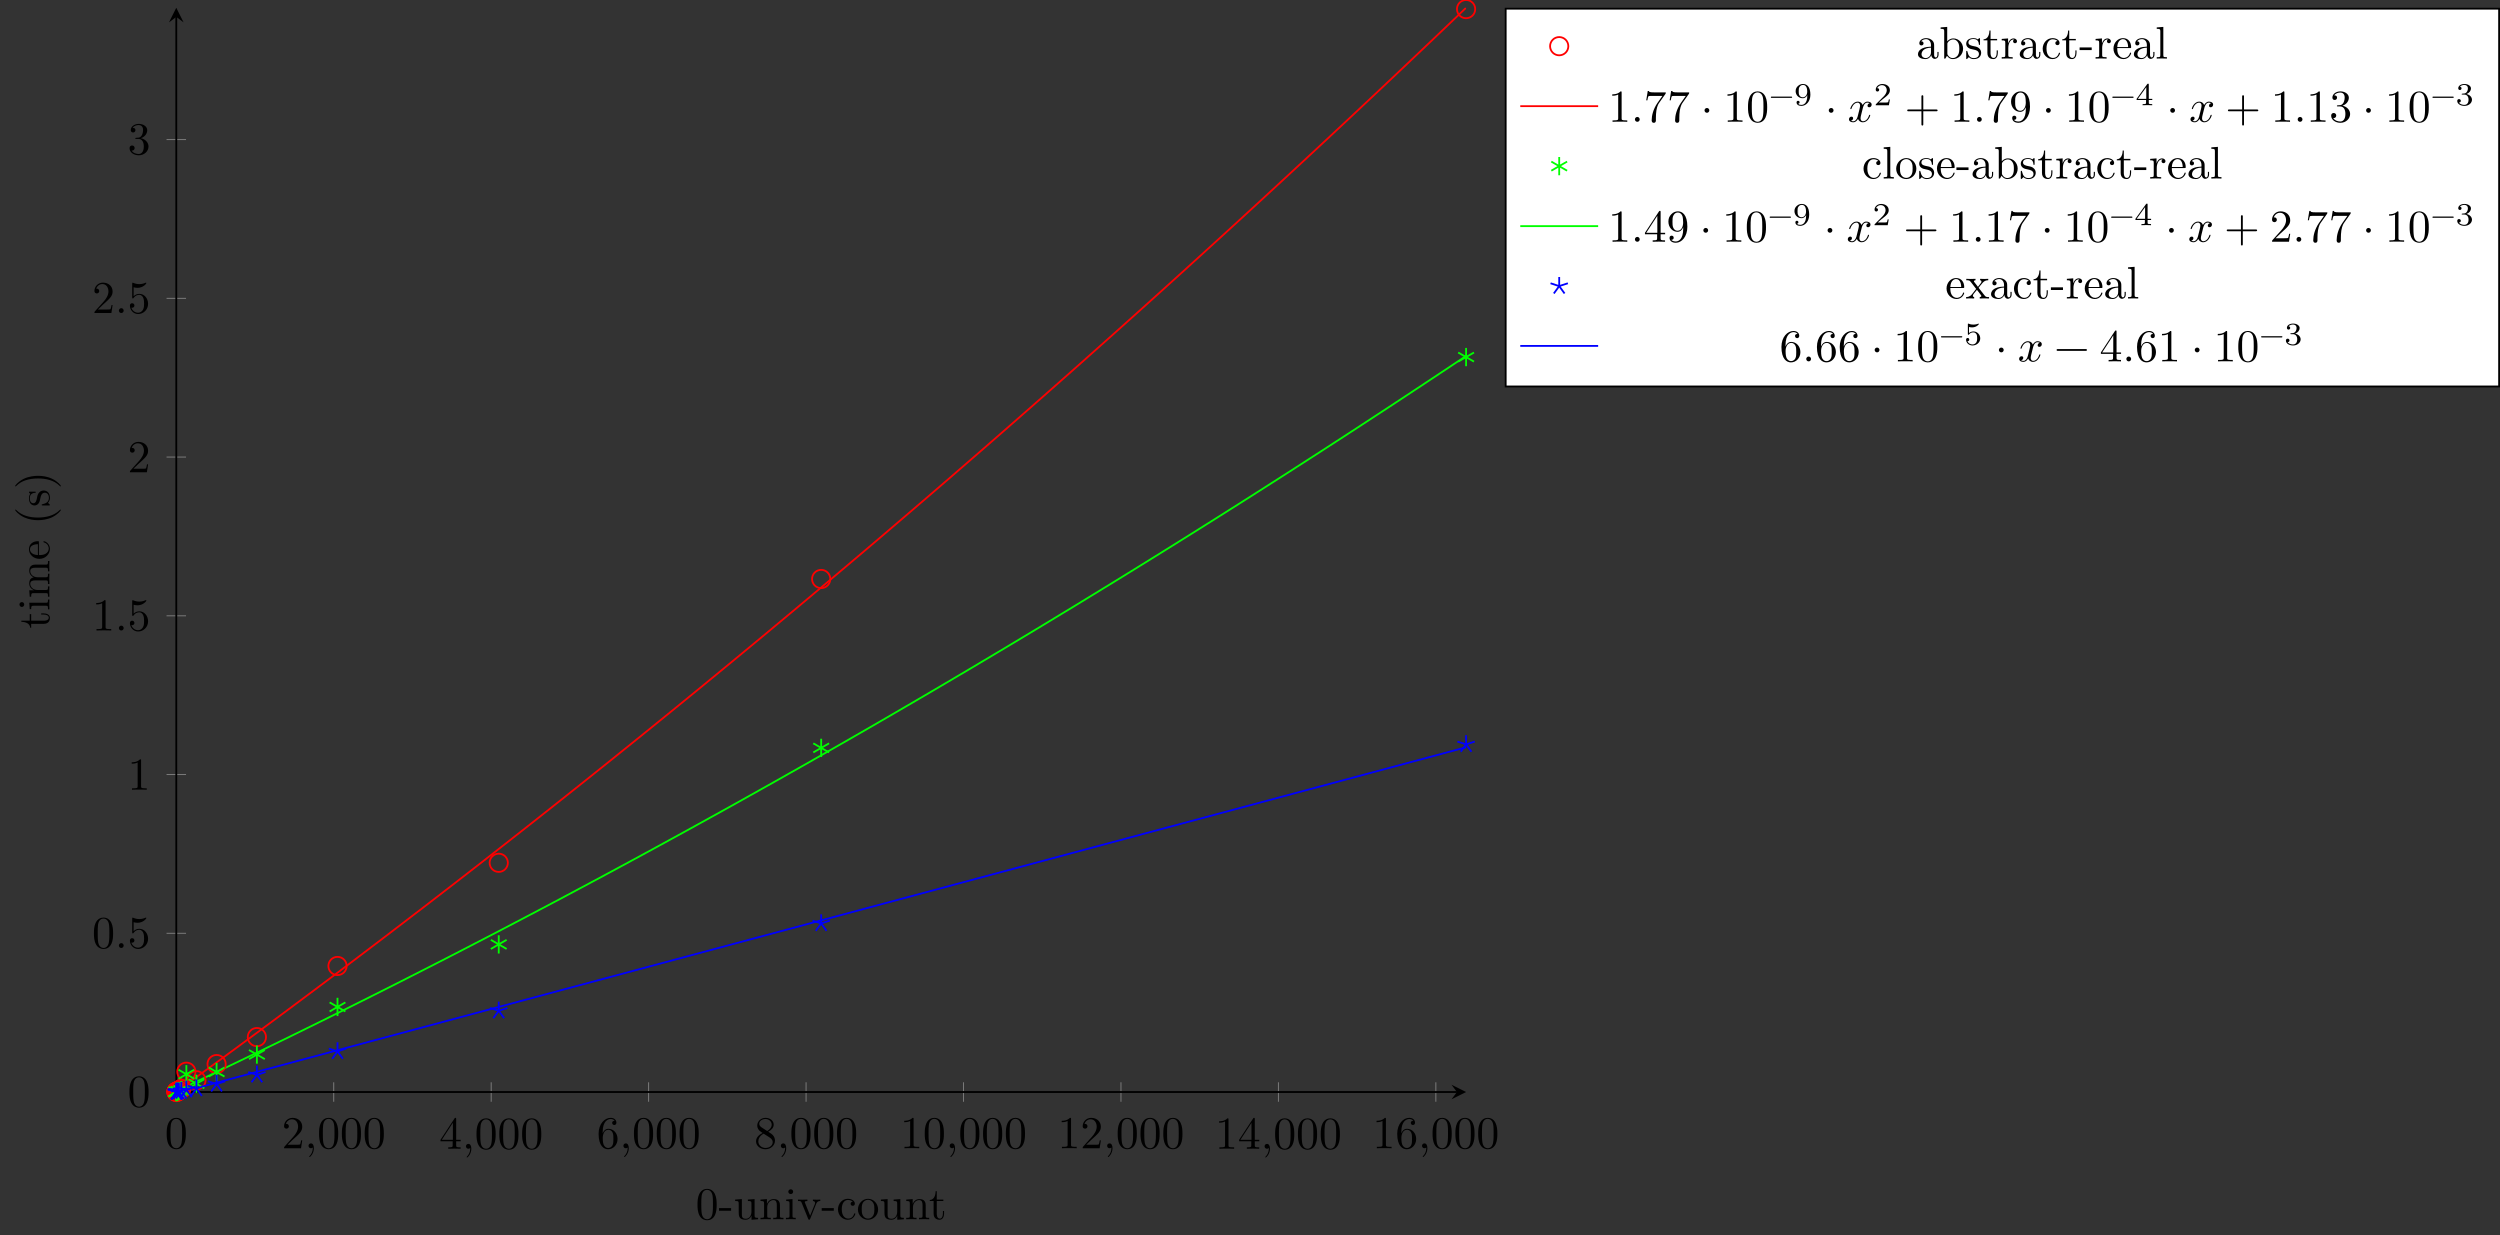 <?xml version="1.0" encoding="UTF-8"?>
<svg xmlns="http://www.w3.org/2000/svg" xmlns:xlink="http://www.w3.org/1999/xlink" width="546.007pt" height="269.829pt" viewBox="0 0 546.007 269.829" version="1.1">
<rect x="0" y="0" width="546.007" height="269.829" fill="#333333" stroke="none"/>
<defs>
<g>
<symbol overflow="visible" id="glyph0-0">
<path style="stroke:none;" d=""/>
</symbol>
<symbol overflow="visible" id="glyph0-1">
<path style="stroke:none;" d="M 4.578 -3.188 C 4.578 -3.984 4.531 -4.781 4.188 -5.516 C 3.734 -6.484 2.906 -6.641 2.5 -6.641 C 1.891 -6.641 1.172 -6.375 0.75 -5.453 C 0.438 -4.766 0.391 -3.984 0.391 -3.188 C 0.391 -2.438 0.422 -1.547 0.844 -0.781 C 1.266 0.016 2 0.219 2.484 0.219 C 3.016 0.219 3.781 0.016 4.219 -0.938 C 4.531 -1.625 4.578 -2.406 4.578 -3.188 Z M 3.766 -3.312 C 3.766 -2.562 3.766 -1.891 3.656 -1.25 C 3.5 -0.297 2.938 0 2.484 0 C 2.094 0 1.5 -0.25 1.328 -1.203 C 1.219 -1.797 1.219 -2.719 1.219 -3.312 C 1.219 -3.953 1.219 -4.609 1.297 -5.141 C 1.484 -6.328 2.234 -6.422 2.484 -6.422 C 2.812 -6.422 3.469 -6.234 3.656 -5.25 C 3.766 -4.688 3.766 -3.938 3.766 -3.312 Z M 3.766 -3.312 "/>
</symbol>
<symbol overflow="visible" id="glyph0-2">
<path style="stroke:none;" d="M 4.469 -1.734 L 4.234 -1.734 C 4.172 -1.438 4.109 -1 4 -0.844 C 3.938 -0.766 3.281 -0.766 3.062 -0.766 L 1.266 -0.766 L 2.328 -1.797 C 3.875 -3.172 4.469 -3.703 4.469 -4.703 C 4.469 -5.844 3.578 -6.641 2.359 -6.641 C 1.234 -6.641 0.5 -5.719 0.5 -4.828 C 0.5 -4.281 1 -4.281 1.031 -4.281 C 1.203 -4.281 1.547 -4.391 1.547 -4.812 C 1.547 -5.062 1.359 -5.328 1.016 -5.328 C 0.938 -5.328 0.922 -5.328 0.891 -5.312 C 1.109 -5.969 1.656 -6.328 2.234 -6.328 C 3.141 -6.328 3.562 -5.516 3.562 -4.703 C 3.562 -3.906 3.078 -3.125 2.516 -2.5 L 0.609 -0.375 C 0.5 -0.266 0.5 -0.234 0.5 0 L 4.203 0 Z M 4.469 -1.734 "/>
</symbol>
<symbol overflow="visible" id="glyph0-3">
<path style="stroke:none;" d="M 2.031 -0.016 C 2.031 -0.672 1.781 -1.062 1.391 -1.062 C 1.062 -1.062 0.859 -0.812 0.859 -0.531 C 0.859 -0.266 1.062 0 1.391 0 C 1.5 0 1.641 -0.047 1.734 -0.125 C 1.766 -0.156 1.781 -0.156 1.781 -0.156 C 1.781 -0.156 1.797 -0.156 1.797 -0.016 C 1.797 0.734 1.453 1.328 1.125 1.656 C 1.016 1.766 1.016 1.781 1.016 1.812 C 1.016 1.891 1.062 1.922 1.109 1.922 C 1.219 1.922 2.031 1.156 2.031 -0.016 Z M 2.031 -0.016 "/>
</symbol>
<symbol overflow="visible" id="glyph0-4">
<path style="stroke:none;" d="M 4.688 -1.641 L 4.688 -1.953 L 3.703 -1.953 L 3.703 -6.484 C 3.703 -6.688 3.703 -6.75 3.531 -6.75 C 3.453 -6.75 3.422 -6.75 3.344 -6.625 L 0.281 -1.953 L 0.281 -1.641 L 2.938 -1.641 L 2.938 -0.781 C 2.938 -0.422 2.906 -0.312 2.172 -0.312 L 1.969 -0.312 L 1.969 0 C 2.375 -0.031 2.891 -0.031 3.312 -0.031 C 3.734 -0.031 4.25 -0.031 4.672 0 L 4.672 -0.312 L 4.453 -0.312 C 3.719 -0.312 3.703 -0.422 3.703 -0.781 L 3.703 -1.641 Z M 2.984 -1.953 L 0.562 -1.953 L 2.984 -5.672 Z M 2.984 -1.953 "/>
</symbol>
<symbol overflow="visible" id="glyph0-5">
<path style="stroke:none;" d="M 4.562 -2.031 C 4.562 -3.297 3.672 -4.25 2.562 -4.25 C 1.891 -4.25 1.516 -3.75 1.312 -3.266 L 1.312 -3.516 C 1.312 -6.031 2.547 -6.391 3.062 -6.391 C 3.297 -6.391 3.719 -6.328 3.938 -5.984 C 3.781 -5.984 3.391 -5.984 3.391 -5.547 C 3.391 -5.234 3.625 -5.078 3.844 -5.078 C 4 -5.078 4.312 -5.172 4.312 -5.562 C 4.312 -6.156 3.875 -6.641 3.047 -6.641 C 1.766 -6.641 0.422 -5.359 0.422 -3.156 C 0.422 -0.484 1.578 0.219 2.5 0.219 C 3.609 0.219 4.562 -0.719 4.562 -2.031 Z M 3.656 -2.047 C 3.656 -1.562 3.656 -1.062 3.484 -0.703 C 3.188 -0.109 2.734 -0.062 2.5 -0.062 C 1.875 -0.062 1.578 -0.656 1.516 -0.812 C 1.328 -1.281 1.328 -2.078 1.328 -2.25 C 1.328 -3.031 1.656 -4.031 2.547 -4.031 C 2.719 -4.031 3.172 -4.031 3.484 -3.406 C 3.656 -3.047 3.656 -2.531 3.656 -2.047 Z M 3.656 -2.047 "/>
</symbol>
<symbol overflow="visible" id="glyph0-6">
<path style="stroke:none;" d="M 4.562 -1.672 C 4.562 -2.031 4.453 -2.484 4.062 -2.906 C 3.875 -3.109 3.719 -3.203 3.078 -3.609 C 3.797 -3.984 4.281 -4.5 4.281 -5.156 C 4.281 -6.078 3.406 -6.641 2.5 -6.641 C 1.5 -6.641 0.688 -5.906 0.688 -4.969 C 0.688 -4.797 0.703 -4.344 1.125 -3.875 C 1.234 -3.766 1.609 -3.516 1.859 -3.344 C 1.281 -3.047 0.422 -2.5 0.422 -1.5 C 0.422 -0.453 1.438 0.219 2.484 0.219 C 3.609 0.219 4.562 -0.609 4.562 -1.672 Z M 3.844 -5.156 C 3.844 -4.578 3.453 -4.109 2.859 -3.766 L 1.625 -4.562 C 1.172 -4.859 1.125 -5.188 1.125 -5.359 C 1.125 -5.969 1.781 -6.391 2.484 -6.391 C 3.203 -6.391 3.844 -5.875 3.844 -5.156 Z M 4.062 -1.312 C 4.062 -0.578 3.312 -0.062 2.5 -0.062 C 1.641 -0.062 0.922 -0.672 0.922 -1.5 C 0.922 -2.078 1.234 -2.719 2.078 -3.188 L 3.312 -2.406 C 3.594 -2.219 4.062 -1.922 4.062 -1.312 Z M 4.062 -1.312 "/>
</symbol>
<symbol overflow="visible" id="glyph0-7">
<path style="stroke:none;" d="M 4.172 0 L 4.172 -0.312 L 3.859 -0.312 C 2.953 -0.312 2.938 -0.422 2.938 -0.781 L 2.938 -6.375 C 2.938 -6.625 2.938 -6.641 2.703 -6.641 C 2.078 -6 1.203 -6 0.891 -6 L 0.891 -5.688 C 1.094 -5.688 1.672 -5.688 2.188 -5.953 L 2.188 -0.781 C 2.188 -0.422 2.156 -0.312 1.266 -0.312 L 0.953 -0.312 L 0.953 0 C 1.297 -0.031 2.156 -0.031 2.562 -0.031 C 2.953 -0.031 3.828 -0.031 4.172 0 Z M 4.172 0 "/>
</symbol>
<symbol overflow="visible" id="glyph0-8">
<path style="stroke:none;" d="M 1.906 -0.531 C 1.906 -0.812 1.672 -1.062 1.391 -1.062 C 1.094 -1.062 0.859 -0.812 0.859 -0.531 C 0.859 -0.234 1.094 0 1.391 0 C 1.672 0 1.906 -0.234 1.906 -0.531 Z M 1.906 -0.531 "/>
</symbol>
<symbol overflow="visible" id="glyph0-9">
<path style="stroke:none;" d="M 4.469 -2 C 4.469 -3.188 3.656 -4.188 2.578 -4.188 C 2.109 -4.188 1.672 -4.031 1.312 -3.672 L 1.312 -5.625 C 1.516 -5.562 1.844 -5.5 2.156 -5.5 C 3.391 -5.5 4.094 -6.406 4.094 -6.531 C 4.094 -6.594 4.062 -6.641 3.984 -6.641 C 3.984 -6.641 3.953 -6.641 3.906 -6.609 C 3.703 -6.516 3.219 -6.312 2.547 -6.312 C 2.156 -6.312 1.688 -6.391 1.219 -6.594 C 1.141 -6.625 1.109 -6.625 1.109 -6.625 C 1 -6.625 1 -6.547 1 -6.391 L 1 -3.438 C 1 -3.266 1 -3.188 1.141 -3.188 C 1.219 -3.188 1.234 -3.203 1.281 -3.266 C 1.391 -3.422 1.75 -3.969 2.562 -3.969 C 3.078 -3.969 3.328 -3.516 3.406 -3.328 C 3.562 -2.953 3.594 -2.578 3.594 -2.078 C 3.594 -1.719 3.594 -1.125 3.344 -0.703 C 3.109 -0.312 2.734 -0.062 2.281 -0.062 C 1.562 -0.062 0.984 -0.594 0.812 -1.172 C 0.844 -1.172 0.875 -1.156 0.984 -1.156 C 1.312 -1.156 1.484 -1.406 1.484 -1.641 C 1.484 -1.891 1.312 -2.141 0.984 -2.141 C 0.844 -2.141 0.5 -2.062 0.5 -1.609 C 0.5 -0.75 1.188 0.219 2.297 0.219 C 3.453 0.219 4.469 -0.734 4.469 -2 Z M 4.469 -2 "/>
</symbol>
<symbol overflow="visible" id="glyph0-10">
<path style="stroke:none;" d="M 4.562 -1.703 C 4.562 -2.516 3.922 -3.297 2.891 -3.516 C 3.703 -3.781 4.281 -4.469 4.281 -5.266 C 4.281 -6.078 3.406 -6.641 2.453 -6.641 C 1.453 -6.641 0.688 -6.047 0.688 -5.281 C 0.688 -4.953 0.906 -4.766 1.203 -4.766 C 1.5 -4.766 1.703 -4.984 1.703 -5.281 C 1.703 -5.766 1.234 -5.766 1.094 -5.766 C 1.391 -6.266 2.047 -6.391 2.406 -6.391 C 2.828 -6.391 3.375 -6.172 3.375 -5.281 C 3.375 -5.156 3.344 -4.578 3.094 -4.141 C 2.797 -3.656 2.453 -3.625 2.203 -3.625 C 2.125 -3.609 1.891 -3.594 1.812 -3.594 C 1.734 -3.578 1.672 -3.562 1.672 -3.469 C 1.672 -3.359 1.734 -3.359 1.906 -3.359 L 2.344 -3.359 C 3.156 -3.359 3.531 -2.688 3.531 -1.703 C 3.531 -0.344 2.844 -0.062 2.406 -0.062 C 1.969 -0.062 1.219 -0.234 0.875 -0.812 C 1.219 -0.766 1.531 -0.984 1.531 -1.359 C 1.531 -1.719 1.266 -1.922 0.984 -1.922 C 0.734 -1.922 0.422 -1.781 0.422 -1.344 C 0.422 -0.438 1.344 0.219 2.438 0.219 C 3.656 0.219 4.562 -0.688 4.562 -1.703 Z M 4.562 -1.703 "/>
</symbol>
<symbol overflow="visible" id="glyph0-11">
<path style="stroke:none;" d="M 4.828 -6.422 L 2.406 -6.422 C 1.203 -6.422 1.172 -6.547 1.141 -6.734 L 0.891 -6.734 L 0.562 -4.688 L 0.812 -4.688 C 0.844 -4.844 0.922 -5.469 1.062 -5.594 C 1.125 -5.656 1.906 -5.656 2.031 -5.656 L 4.094 -5.656 L 2.984 -4.078 C 2.078 -2.734 1.75 -1.344 1.75 -0.328 C 1.75 -0.234 1.75 0.219 2.219 0.219 C 2.672 0.219 2.672 -0.234 2.672 -0.328 L 2.672 -0.844 C 2.672 -1.391 2.703 -1.938 2.781 -2.469 C 2.828 -2.703 2.953 -3.562 3.406 -4.172 L 4.75 -6.078 C 4.828 -6.188 4.828 -6.203 4.828 -6.422 Z M 4.828 -6.422 "/>
</symbol>
<symbol overflow="visible" id="glyph0-12">
<path style="stroke:none;" d="M 1.906 -2.5 C 1.906 -2.781 1.672 -3.016 1.391 -3.016 C 1.094 -3.016 0.859 -2.781 0.859 -2.5 C 0.859 -2.203 1.094 -1.969 1.391 -1.969 C 1.672 -1.969 1.906 -2.203 1.906 -2.5 Z M 1.906 -2.5 "/>
</symbol>
<symbol overflow="visible" id="glyph0-13">
<path style="stroke:none;" d="M 5.25 -3.75 C 5.25 -4.266 4.672 -4.406 4.328 -4.406 C 3.75 -4.406 3.406 -3.875 3.281 -3.656 C 3.031 -4.312 2.5 -4.406 2.203 -4.406 C 1.172 -4.406 0.594 -3.125 0.594 -2.875 C 0.594 -2.766 0.719 -2.766 0.719 -2.766 C 0.797 -2.766 0.828 -2.797 0.844 -2.875 C 1.188 -3.938 1.844 -4.188 2.188 -4.188 C 2.375 -4.188 2.719 -4.094 2.719 -3.516 C 2.719 -3.203 2.547 -2.547 2.188 -1.141 C 2.031 -0.531 1.672 -0.109 1.234 -0.109 C 1.172 -0.109 0.953 -0.109 0.734 -0.234 C 0.984 -0.297 1.203 -0.5 1.203 -0.781 C 1.203 -1.047 0.984 -1.125 0.844 -1.125 C 0.531 -1.125 0.297 -0.875 0.297 -0.547 C 0.297 -0.094 0.781 0.109 1.219 0.109 C 1.891 0.109 2.25 -0.594 2.266 -0.641 C 2.391 -0.281 2.75 0.109 3.344 0.109 C 4.375 0.109 4.938 -1.172 4.938 -1.422 C 4.938 -1.531 4.859 -1.531 4.828 -1.531 C 4.734 -1.531 4.719 -1.484 4.688 -1.422 C 4.359 -0.344 3.688 -0.109 3.375 -0.109 C 2.984 -0.109 2.828 -0.422 2.828 -0.766 C 2.828 -0.984 2.875 -1.203 2.984 -1.641 L 3.328 -3.016 C 3.391 -3.266 3.625 -4.188 4.312 -4.188 C 4.359 -4.188 4.609 -4.188 4.812 -4.062 C 4.531 -4 4.344 -3.766 4.344 -3.516 C 4.344 -3.359 4.453 -3.172 4.719 -3.172 C 4.938 -3.172 5.25 -3.344 5.25 -3.75 Z M 5.25 -3.75 "/>
</symbol>
<symbol overflow="visible" id="glyph0-14">
<path style="stroke:none;" d="M 7.203 -2.5 C 7.203 -2.609 7.109 -2.688 7 -2.688 L 4.078 -2.688 L 4.078 -5.609 C 4.078 -5.719 3.984 -5.812 3.875 -5.812 C 3.766 -5.812 3.672 -5.719 3.672 -5.609 L 3.672 -2.688 L 0.75 -2.688 C 0.641 -2.688 0.562 -2.609 0.562 -2.5 C 0.562 -2.375 0.641 -2.297 0.75 -2.297 L 3.672 -2.297 L 3.672 0.625 C 3.672 0.734 3.766 0.828 3.875 0.828 C 3.984 0.828 4.078 0.734 4.078 0.625 L 4.078 -2.297 L 7 -2.297 C 7.109 -2.297 7.203 -2.375 7.203 -2.5 Z M 7.203 -2.5 "/>
</symbol>
<symbol overflow="visible" id="glyph0-15">
<path style="stroke:none;" d="M 4.562 -3.281 C 4.562 -5.969 3.406 -6.641 2.516 -6.641 C 1.969 -6.641 1.484 -6.453 1.062 -6.016 C 0.641 -5.562 0.422 -5.141 0.422 -4.391 C 0.422 -3.156 1.297 -2.172 2.406 -2.172 C 3.016 -2.172 3.422 -2.594 3.656 -3.172 L 3.656 -2.844 C 3.656 -0.516 2.625 -0.062 2.047 -0.062 C 1.875 -0.062 1.328 -0.078 1.062 -0.422 C 1.5 -0.422 1.578 -0.703 1.578 -0.875 C 1.578 -1.188 1.344 -1.328 1.125 -1.328 C 0.969 -1.328 0.672 -1.25 0.672 -0.859 C 0.672 -0.188 1.203 0.219 2.047 0.219 C 3.344 0.219 4.562 -1.141 4.562 -3.281 Z M 3.641 -4.203 C 3.641 -3.375 3.297 -2.406 2.422 -2.406 C 2.266 -2.406 1.797 -2.406 1.5 -3.031 C 1.312 -3.406 1.312 -3.891 1.312 -4.391 C 1.312 -4.922 1.312 -5.391 1.531 -5.766 C 1.797 -6.266 2.172 -6.391 2.516 -6.391 C 2.984 -6.391 3.312 -6.047 3.484 -5.609 C 3.594 -5.281 3.641 -4.656 3.641 -4.203 Z M 3.641 -4.203 "/>
</symbol>
<symbol overflow="visible" id="glyph0-16">
<path style="stroke:none;" d="M 7.203 -2.5 C 7.203 -2.609 7.109 -2.688 7 -2.688 L 0.75 -2.688 C 0.641 -2.688 0.562 -2.609 0.562 -2.5 C 0.562 -2.375 0.641 -2.297 0.75 -2.297 L 7 -2.297 C 7.109 -2.297 7.203 -2.375 7.203 -2.5 Z M 7.203 -2.5 "/>
</symbol>
<symbol overflow="visible" id="glyph1-0">
<path style="stroke:none;" d=""/>
</symbol>
<symbol overflow="visible" id="glyph1-1">
<path style="stroke:none;" d="M 4.578 -3.188 C 4.578 -3.984 4.531 -4.781 4.188 -5.516 C 3.734 -6.484 2.906 -6.641 2.5 -6.641 C 1.891 -6.641 1.172 -6.375 0.75 -5.453 C 0.438 -4.766 0.391 -3.984 0.391 -3.188 C 0.391 -2.438 0.422 -1.547 0.844 -0.781 C 1.266 0.016 2 0.219 2.484 0.219 C 3.016 0.219 3.781 0.016 4.219 -0.938 C 4.531 -1.625 4.578 -2.406 4.578 -3.188 Z M 3.766 -3.312 C 3.766 -2.562 3.766 -1.891 3.656 -1.25 C 3.5 -0.297 2.938 0 2.484 0 C 2.094 0 1.5 -0.25 1.328 -1.203 C 1.219 -1.797 1.219 -2.719 1.219 -3.312 C 1.219 -3.953 1.219 -4.609 1.297 -5.141 C 1.484 -6.328 2.234 -6.422 2.484 -6.422 C 2.812 -6.422 3.469 -6.234 3.656 -5.25 C 3.766 -4.688 3.766 -3.938 3.766 -3.312 Z M 3.766 -3.312 "/>
</symbol>
<symbol overflow="visible" id="glyph1-2">
<path style="stroke:none;" d="M 2.75 -1.859 L 2.75 -2.438 L 0.109 -2.438 L 0.109 -1.859 Z M 2.75 -1.859 "/>
</symbol>
<symbol overflow="visible" id="glyph1-3">
<path style="stroke:none;" d="M 5.328 0 L 5.328 -0.312 C 4.641 -0.312 4.562 -0.375 4.562 -0.875 L 4.562 -4.406 L 3.094 -4.297 L 3.094 -3.984 C 3.781 -3.984 3.875 -3.922 3.875 -3.422 L 3.875 -1.656 C 3.875 -0.781 3.391 -0.109 2.656 -0.109 C 1.828 -0.109 1.781 -0.578 1.781 -1.094 L 1.781 -4.406 L 0.312 -4.297 L 0.312 -3.984 C 1.094 -3.984 1.094 -3.953 1.094 -3.078 L 1.094 -1.578 C 1.094 -0.797 1.094 0.109 2.609 0.109 C 3.172 0.109 3.609 -0.172 3.891 -0.781 L 3.891 0.109 Z M 5.328 0 "/>
</symbol>
<symbol overflow="visible" id="glyph1-4">
<path style="stroke:none;" d="M 5.328 0 L 5.328 -0.312 C 4.812 -0.312 4.562 -0.312 4.562 -0.609 L 4.562 -2.516 C 4.562 -3.375 4.562 -3.672 4.25 -4.031 C 4.109 -4.203 3.781 -4.406 3.203 -4.406 C 2.469 -4.406 2 -3.984 1.719 -3.359 L 1.719 -4.406 L 0.312 -4.297 L 0.312 -3.984 C 1.016 -3.984 1.094 -3.922 1.094 -3.422 L 1.094 -0.75 C 1.094 -0.312 0.984 -0.312 0.312 -0.312 L 0.312 0 L 1.453 -0.031 L 2.562 0 L 2.562 -0.312 C 1.891 -0.312 1.781 -0.312 1.781 -0.75 L 1.781 -2.594 C 1.781 -3.625 2.5 -4.188 3.125 -4.188 C 3.766 -4.188 3.875 -3.656 3.875 -3.078 L 3.875 -0.75 C 3.875 -0.312 3.766 -0.312 3.094 -0.312 L 3.094 0 L 4.219 -0.031 Z M 5.328 0 "/>
</symbol>
<symbol overflow="visible" id="glyph1-5">
<path style="stroke:none;" d="M 2.469 0 L 2.469 -0.312 C 1.797 -0.312 1.766 -0.359 1.766 -0.75 L 1.766 -4.406 L 0.375 -4.297 L 0.375 -3.984 C 1.016 -3.984 1.109 -3.922 1.109 -3.438 L 1.109 -0.75 C 1.109 -0.312 1 -0.312 0.328 -0.312 L 0.328 0 L 1.422 -0.031 C 1.781 -0.031 2.125 -0.016 2.469 0 Z M 1.906 -6.016 C 1.906 -6.297 1.688 -6.547 1.391 -6.547 C 1.047 -6.547 0.844 -6.266 0.844 -6.016 C 0.844 -5.75 1.078 -5.5 1.375 -5.5 C 1.719 -5.5 1.906 -5.766 1.906 -6.016 Z M 1.906 -6.016 "/>
</symbol>
<symbol overflow="visible" id="glyph1-6">
<path style="stroke:none;" d="M 5.062 -3.984 L 5.062 -4.297 C 4.828 -4.281 4.547 -4.266 4.312 -4.266 L 3.453 -4.297 L 3.453 -3.984 C 3.812 -3.984 3.922 -3.75 3.922 -3.562 C 3.922 -3.469 3.906 -3.422 3.875 -3.312 L 2.844 -0.781 L 1.734 -3.562 C 1.672 -3.688 1.672 -3.734 1.672 -3.734 C 1.672 -3.984 2.062 -3.984 2.25 -3.984 L 2.25 -4.297 L 1.156 -4.266 C 0.891 -4.266 0.484 -4.281 0.188 -4.297 L 0.188 -3.984 C 0.812 -3.984 0.859 -3.922 0.984 -3.625 L 2.422 -0.078 C 2.484 0.062 2.5 0.109 2.625 0.109 C 2.766 0.109 2.797 0.016 2.844 -0.078 L 4.141 -3.312 C 4.234 -3.547 4.406 -3.984 5.062 -3.984 Z M 5.062 -3.984 "/>
</symbol>
<symbol overflow="visible" id="glyph1-7">
<path style="stroke:none;" d="M 4.141 -1.188 C 4.141 -1.281 4.031 -1.281 4 -1.281 C 3.922 -1.281 3.891 -1.25 3.875 -1.188 C 3.594 -0.266 2.938 -0.141 2.578 -0.141 C 2.047 -0.141 1.172 -0.562 1.172 -2.172 C 1.172 -3.797 1.984 -4.219 2.516 -4.219 C 2.609 -4.219 3.234 -4.203 3.578 -3.844 C 3.172 -3.812 3.109 -3.516 3.109 -3.391 C 3.109 -3.125 3.297 -2.938 3.562 -2.938 C 3.828 -2.938 4.031 -3.094 4.031 -3.406 C 4.031 -4.078 3.266 -4.469 2.5 -4.469 C 1.25 -4.469 0.344 -3.391 0.344 -2.156 C 0.344 -0.875 1.328 0.109 2.484 0.109 C 3.812 0.109 4.141 -1.094 4.141 -1.188 Z M 4.141 -1.188 "/>
</symbol>
<symbol overflow="visible" id="glyph1-8">
<path style="stroke:none;" d="M 4.688 -2.141 C 4.688 -3.406 3.703 -4.469 2.5 -4.469 C 1.25 -4.469 0.281 -3.375 0.281 -2.141 C 0.281 -0.844 1.312 0.109 2.484 0.109 C 3.688 0.109 4.688 -0.875 4.688 -2.141 Z M 3.875 -2.219 C 3.875 -1.859 3.875 -1.312 3.656 -0.875 C 3.422 -0.422 2.984 -0.141 2.5 -0.141 C 2.062 -0.141 1.625 -0.344 1.359 -0.812 C 1.109 -1.25 1.109 -1.859 1.109 -2.219 C 1.109 -2.609 1.109 -3.141 1.344 -3.578 C 1.609 -4.031 2.078 -4.25 2.484 -4.25 C 2.922 -4.25 3.344 -4.031 3.609 -3.594 C 3.875 -3.172 3.875 -2.594 3.875 -2.219 Z M 3.875 -2.219 "/>
</symbol>
<symbol overflow="visible" id="glyph1-9">
<path style="stroke:none;" d="M 3.312 -1.234 L 3.312 -1.797 L 3.062 -1.797 L 3.062 -1.25 C 3.062 -0.516 2.766 -0.141 2.391 -0.141 C 1.719 -0.141 1.719 -1.047 1.719 -1.219 L 1.719 -3.984 L 3.156 -3.984 L 3.156 -4.297 L 1.719 -4.297 L 1.719 -6.125 L 1.469 -6.125 C 1.469 -5.312 1.172 -4.25 0.188 -4.203 L 0.188 -3.984 L 1.031 -3.984 L 1.031 -1.234 C 1.031 -0.016 1.969 0.109 2.328 0.109 C 3.031 0.109 3.312 -0.594 3.312 -1.234 Z M 3.312 -1.234 "/>
</symbol>
<symbol overflow="visible" id="glyph1-10">
<path style="stroke:none;" d="M 4.812 -0.891 L 4.812 -1.453 L 4.562 -1.453 L 4.562 -0.891 C 4.562 -0.312 4.312 -0.25 4.203 -0.25 C 3.875 -0.25 3.844 -0.703 3.844 -0.75 L 3.844 -2.734 C 3.844 -3.156 3.844 -3.547 3.484 -3.922 C 3.094 -4.312 2.594 -4.469 2.109 -4.469 C 1.297 -4.469 0.609 -4 0.609 -3.344 C 0.609 -3.047 0.812 -2.875 1.062 -2.875 C 1.344 -2.875 1.531 -3.078 1.531 -3.328 C 1.531 -3.453 1.469 -3.781 1.016 -3.781 C 1.281 -4.141 1.781 -4.25 2.094 -4.25 C 2.578 -4.25 3.156 -3.859 3.156 -2.969 L 3.156 -2.609 C 2.641 -2.578 1.938 -2.547 1.312 -2.25 C 0.562 -1.906 0.312 -1.391 0.312 -0.953 C 0.312 -0.141 1.281 0.109 1.906 0.109 C 2.578 0.109 3.031 -0.297 3.219 -0.75 C 3.266 -0.359 3.531 0.062 4 0.062 C 4.203 0.062 4.812 -0.078 4.812 -0.891 Z M 3.156 -1.391 C 3.156 -0.453 2.438 -0.109 1.984 -0.109 C 1.5 -0.109 1.094 -0.453 1.094 -0.953 C 1.094 -1.5 1.5 -2.328 3.156 -2.391 Z M 3.156 -1.391 "/>
</symbol>
<symbol overflow="visible" id="glyph1-11">
<path style="stroke:none;" d="M 5.188 -2.156 C 5.188 -3.422 4.219 -4.406 3.078 -4.406 C 2.297 -4.406 1.875 -3.938 1.719 -3.766 L 1.719 -6.922 L 0.281 -6.812 L 0.281 -6.5 C 0.984 -6.5 1.062 -6.438 1.062 -5.938 L 1.062 0 L 1.312 0 L 1.672 -0.625 C 1.812 -0.391 2.234 0.109 2.969 0.109 C 4.156 0.109 5.188 -0.875 5.188 -2.156 Z M 4.359 -2.156 C 4.359 -1.797 4.344 -1.203 4.062 -0.75 C 3.844 -0.438 3.469 -0.109 2.938 -0.109 C 2.484 -0.109 2.125 -0.344 1.891 -0.719 C 1.75 -0.922 1.75 -0.953 1.75 -1.141 L 1.75 -3.188 C 1.75 -3.375 1.75 -3.391 1.859 -3.547 C 2.25 -4.109 2.797 -4.188 3.031 -4.188 C 3.484 -4.188 3.844 -3.922 4.078 -3.547 C 4.344 -3.141 4.359 -2.578 4.359 -2.156 Z M 4.359 -2.156 "/>
</symbol>
<symbol overflow="visible" id="glyph1-12">
<path style="stroke:none;" d="M 3.594 -1.281 C 3.594 -1.797 3.297 -2.109 3.172 -2.219 C 2.844 -2.547 2.453 -2.625 2.031 -2.703 C 1.469 -2.812 0.812 -2.938 0.812 -3.516 C 0.812 -3.875 1.062 -4.281 1.922 -4.281 C 3.016 -4.281 3.078 -3.375 3.094 -3.078 C 3.094 -2.984 3.203 -2.984 3.203 -2.984 C 3.344 -2.984 3.344 -3.031 3.344 -3.219 L 3.344 -4.234 C 3.344 -4.391 3.344 -4.469 3.234 -4.469 C 3.188 -4.469 3.156 -4.469 3.031 -4.344 C 3 -4.312 2.906 -4.219 2.859 -4.188 C 2.484 -4.469 2.078 -4.469 1.922 -4.469 C 0.703 -4.469 0.328 -3.797 0.328 -3.234 C 0.328 -2.891 0.484 -2.609 0.75 -2.391 C 1.078 -2.141 1.359 -2.078 2.078 -1.938 C 2.297 -1.891 3.109 -1.734 3.109 -1.016 C 3.109 -0.516 2.766 -0.109 1.984 -0.109 C 1.141 -0.109 0.781 -0.672 0.594 -1.531 C 0.562 -1.656 0.562 -1.688 0.453 -1.688 C 0.328 -1.688 0.328 -1.625 0.328 -1.453 L 0.328 -0.125 C 0.328 0.047 0.328 0.109 0.438 0.109 C 0.484 0.109 0.5 0.094 0.688 -0.094 C 0.703 -0.109 0.703 -0.125 0.891 -0.312 C 1.328 0.094 1.781 0.109 1.984 0.109 C 3.125 0.109 3.594 -0.562 3.594 -1.281 Z M 3.594 -1.281 "/>
</symbol>
<symbol overflow="visible" id="glyph1-13">
<path style="stroke:none;" d="M 3.625 -3.797 C 3.625 -4.109 3.312 -4.406 2.891 -4.406 C 2.156 -4.406 1.797 -3.734 1.672 -3.312 L 1.672 -4.406 L 0.281 -4.297 L 0.281 -3.984 C 0.984 -3.984 1.062 -3.922 1.062 -3.422 L 1.062 -0.75 C 1.062 -0.312 0.953 -0.312 0.281 -0.312 L 0.281 0 L 1.422 -0.031 C 1.812 -0.031 2.281 -0.031 2.688 0 L 2.688 -0.312 L 2.469 -0.312 C 1.734 -0.312 1.719 -0.422 1.719 -0.781 L 1.719 -2.312 C 1.719 -3.297 2.141 -4.188 2.891 -4.188 C 2.953 -4.188 2.984 -4.188 3 -4.172 C 2.969 -4.172 2.766 -4.047 2.766 -3.781 C 2.766 -3.516 2.984 -3.359 3.203 -3.359 C 3.375 -3.359 3.625 -3.484 3.625 -3.797 Z M 3.625 -3.797 "/>
</symbol>
<symbol overflow="visible" id="glyph1-14">
<path style="stroke:none;" d="M 4.141 -1.188 C 4.141 -1.281 4.062 -1.312 4 -1.312 C 3.922 -1.312 3.891 -1.25 3.875 -1.172 C 3.531 -0.141 2.625 -0.141 2.531 -0.141 C 2.031 -0.141 1.641 -0.438 1.406 -0.812 C 1.109 -1.281 1.109 -1.938 1.109 -2.297 L 3.891 -2.297 C 4.109 -2.297 4.141 -2.297 4.141 -2.516 C 4.141 -3.5 3.594 -4.469 2.359 -4.469 C 1.203 -4.469 0.281 -3.438 0.281 -2.188 C 0.281 -0.859 1.328 0.109 2.469 0.109 C 3.688 0.109 4.141 -1 4.141 -1.188 Z M 3.484 -2.516 L 1.109 -2.516 C 1.172 -4 2.016 -4.25 2.359 -4.25 C 3.375 -4.25 3.484 -2.906 3.484 -2.516 Z M 3.484 -2.516 "/>
</symbol>
<symbol overflow="visible" id="glyph1-15">
<path style="stroke:none;" d="M 2.547 0 L 2.547 -0.312 C 1.875 -0.312 1.766 -0.312 1.766 -0.75 L 1.766 -6.922 L 0.328 -6.812 L 0.328 -6.5 C 1.031 -6.5 1.109 -6.438 1.109 -5.938 L 1.109 -0.75 C 1.109 -0.312 1 -0.312 0.328 -0.312 L 0.328 0 L 1.438 -0.031 Z M 2.547 0 "/>
</symbol>
<symbol overflow="visible" id="glyph1-16">
<path style="stroke:none;" d="M 5.141 0 L 5.141 -0.312 C 4.609 -0.312 4.422 -0.328 4.203 -0.625 L 2.859 -2.344 C 3.156 -2.719 3.531 -3.203 3.781 -3.469 C 4.094 -3.828 4.5 -3.984 4.969 -3.984 L 4.969 -4.297 C 4.703 -4.281 4.406 -4.266 4.141 -4.266 C 3.844 -4.266 3.312 -4.281 3.188 -4.297 L 3.188 -3.984 C 3.406 -3.969 3.484 -3.844 3.484 -3.672 C 3.484 -3.516 3.375 -3.391 3.328 -3.328 L 2.719 -2.547 L 1.938 -3.562 C 1.844 -3.656 1.844 -3.672 1.844 -3.734 C 1.844 -3.891 2 -3.984 2.188 -3.984 L 2.188 -4.297 L 1.109 -4.266 C 0.906 -4.266 0.438 -4.281 0.172 -4.297 L 0.172 -3.984 C 0.875 -3.984 0.875 -3.984 1.344 -3.375 L 2.328 -2.094 C 1.859 -1.5 1.859 -1.469 1.391 -0.906 C 0.922 -0.328 0.328 -0.312 0.125 -0.312 L 0.125 0 C 0.375 -0.016 0.688 -0.031 0.953 -0.031 L 1.891 0 L 1.891 -0.312 C 1.672 -0.344 1.609 -0.469 1.609 -0.625 C 1.609 -0.844 1.891 -1.172 2.5 -1.891 L 3.266 -0.891 C 3.344 -0.781 3.469 -0.625 3.469 -0.562 C 3.469 -0.469 3.375 -0.312 3.109 -0.312 L 3.109 0 L 4.188 -0.031 C 4.453 -0.031 4.844 -0.016 5.141 0 Z M 5.141 0 "/>
</symbol>
<symbol overflow="visible" id="glyph2-0">
<path style="stroke:none;" d=""/>
</symbol>
<symbol overflow="visible" id="glyph2-1">
<path style="stroke:none;" d="M -1.234 -3.312 L -1.797 -3.312 L -1.797 -3.062 L -1.25 -3.062 C -0.516 -3.062 -0.141 -2.766 -0.141 -2.391 C -0.141 -1.719 -1.047 -1.719 -1.219 -1.719 L -3.984 -1.719 L -3.984 -3.156 L -4.297 -3.156 L -4.297 -1.719 L -6.125 -1.719 L -6.125 -1.469 C -5.312 -1.469 -4.25 -1.172 -4.203 -0.188 L -3.984 -0.188 L -3.984 -1.031 L -1.234 -1.031 C -0.016 -1.031 0.109 -1.969 0.109 -2.328 C 0.109 -3.031 -0.594 -3.312 -1.234 -3.312 Z M -1.234 -3.312 "/>
</symbol>
<symbol overflow="visible" id="glyph2-2">
<path style="stroke:none;" d="M 0 -2.469 L -0.312 -2.469 C -0.312 -1.797 -0.359 -1.766 -0.75 -1.766 L -4.406 -1.766 L -4.297 -0.375 L -3.984 -0.375 C -3.984 -1.016 -3.922 -1.109 -3.438 -1.109 L -0.75 -1.109 C -0.312 -1.109 -0.312 -1 -0.312 -0.328 L 0 -0.328 L -0.031 -1.422 C -0.031 -1.781 -0.016 -2.125 0 -2.469 Z M -6.016 -1.906 C -6.297 -1.906 -6.547 -1.688 -6.547 -1.391 C -6.547 -1.047 -6.266 -0.844 -6.016 -0.844 C -5.75 -0.844 -5.5 -1.078 -5.5 -1.375 C -5.5 -1.719 -5.766 -1.906 -6.016 -1.906 Z M -6.016 -1.906 "/>
</symbol>
<symbol overflow="visible" id="glyph2-3">
<path style="stroke:none;" d="M 0 -8.109 L -0.312 -8.109 C -0.312 -7.594 -0.312 -7.344 -0.609 -7.328 L -2.516 -7.328 C -3.375 -7.328 -3.672 -7.328 -4.031 -7.016 C -4.203 -6.875 -4.406 -6.547 -4.406 -5.969 C -4.406 -5.141 -3.812 -4.688 -3.422 -4.531 C -4.297 -4.391 -4.406 -3.656 -4.406 -3.203 C -4.406 -2.469 -3.984 -2 -3.359 -1.719 L -4.406 -1.719 L -4.297 -0.312 L -3.984 -0.312 C -3.984 -1.016 -3.922 -1.094 -3.422 -1.094 L -0.75 -1.094 C -0.312 -1.094 -0.312 -0.984 -0.312 -0.312 L 0 -0.312 L -0.031 -1.453 L 0 -2.562 L -0.312 -2.562 C -0.312 -1.891 -0.312 -1.781 -0.75 -1.781 L -2.594 -1.781 C -3.625 -1.781 -4.188 -2.5 -4.188 -3.125 C -4.188 -3.766 -3.656 -3.875 -3.078 -3.875 L -0.75 -3.875 C -0.312 -3.875 -0.312 -3.766 -0.312 -3.094 L 0 -3.094 L -0.031 -4.219 L 0 -5.328 L -0.312 -5.328 C -0.312 -4.672 -0.312 -4.562 -0.75 -4.562 L -2.594 -4.562 C -3.625 -4.562 -4.188 -5.266 -4.188 -5.906 C -4.188 -6.531 -3.656 -6.641 -3.078 -6.641 L -0.75 -6.641 C -0.312 -6.641 -0.312 -6.531 -0.312 -5.859 L 0 -5.859 L -0.031 -6.984 Z M 0 -8.109 "/>
</symbol>
<symbol overflow="visible" id="glyph2-4">
<path style="stroke:none;" d="M -1.188 -4.141 C -1.281 -4.141 -1.312 -4.062 -1.312 -4 C -1.312 -3.922 -1.25 -3.891 -1.172 -3.875 C -0.141 -3.531 -0.141 -2.625 -0.141 -2.531 C -0.141 -2.031 -0.438 -1.641 -0.812 -1.406 C -1.281 -1.109 -1.938 -1.109 -2.297 -1.109 L -2.297 -3.891 C -2.297 -4.109 -2.297 -4.141 -2.516 -4.141 C -3.5 -4.141 -4.469 -3.594 -4.469 -2.359 C -4.469 -1.203 -3.438 -0.281 -2.188 -0.281 C -0.859 -0.281 0.109 -1.328 0.109 -2.469 C 0.109 -3.688 -1 -4.141 -1.188 -4.141 Z M -2.516 -3.484 L -2.516 -1.109 C -4 -1.172 -4.25 -2.016 -4.25 -2.359 C -4.25 -3.375 -2.906 -3.484 -2.516 -3.484 Z M -2.516 -3.484 "/>
</symbol>
<symbol overflow="visible" id="glyph2-5">
<path style="stroke:none;" d="M 2.391 -3.297 C 2.359 -3.297 2.344 -3.297 2.172 -3.125 C 0.922 -1.891 -0.969 -1.562 -2.5 -1.562 C -4.234 -1.562 -5.969 -1.938 -7.203 -3.172 C -7.328 -3.297 -7.344 -3.297 -7.375 -3.297 C -7.453 -3.297 -7.484 -3.266 -7.484 -3.203 C -7.484 -3.094 -6.797 -2.203 -5.531 -1.609 C -4.438 -1.109 -3.328 -0.984 -2.5 -0.984 C -1.719 -0.984 -0.516 -1.094 0.625 -1.641 C 1.844 -2.25 2.5 -3.094 2.5 -3.203 C 2.5 -3.266 2.469 -3.297 2.391 -3.297 Z M 2.391 -3.297 "/>
</symbol>
<symbol overflow="visible" id="glyph2-6">
<path style="stroke:none;" d="M -1.281 -3.594 C -1.797 -3.594 -2.109 -3.297 -2.219 -3.172 C -2.547 -2.844 -2.625 -2.453 -2.703 -2.031 C -2.812 -1.469 -2.938 -0.812 -3.516 -0.812 C -3.875 -0.812 -4.281 -1.062 -4.281 -1.922 C -4.281 -3.016 -3.375 -3.078 -3.078 -3.094 C -2.984 -3.094 -2.984 -3.203 -2.984 -3.203 C -2.984 -3.344 -3.031 -3.344 -3.219 -3.344 L -4.234 -3.344 C -4.391 -3.344 -4.469 -3.344 -4.469 -3.234 C -4.469 -3.188 -4.469 -3.156 -4.344 -3.031 C -4.312 -3 -4.219 -2.906 -4.188 -2.859 C -4.469 -2.484 -4.469 -2.078 -4.469 -1.922 C -4.469 -0.703 -3.797 -0.328 -3.234 -0.328 C -2.891 -0.328 -2.609 -0.484 -2.391 -0.75 C -2.141 -1.078 -2.078 -1.359 -1.938 -2.078 C -1.891 -2.297 -1.734 -3.109 -1.016 -3.109 C -0.516 -3.109 -0.109 -2.766 -0.109 -1.984 C -0.109 -1.141 -0.672 -0.781 -1.531 -0.594 C -1.656 -0.562 -1.688 -0.562 -1.688 -0.453 C -1.688 -0.328 -1.625 -0.328 -1.453 -0.328 L -0.125 -0.328 C 0.047 -0.328 0.109 -0.328 0.109 -0.438 C 0.109 -0.484 0.094 -0.5 -0.094 -0.688 C -0.109 -0.703 -0.125 -0.703 -0.312 -0.891 C 0.094 -1.328 0.109 -1.781 0.109 -1.984 C 0.109 -3.125 -0.562 -3.594 -1.281 -3.594 Z M -1.281 -3.594 "/>
</symbol>
<symbol overflow="visible" id="glyph2-7">
<path style="stroke:none;" d="M -2.5 -2.875 C -3.266 -2.875 -4.469 -2.766 -5.609 -2.219 C -6.828 -1.625 -7.484 -0.766 -7.484 -0.672 C -7.484 -0.609 -7.438 -0.562 -7.375 -0.562 C -7.344 -0.562 -7.328 -0.562 -7.141 -0.75 C -6.156 -1.734 -4.578 -2.297 -2.5 -2.297 C -0.781 -2.297 0.969 -1.938 2.219 -0.703 C 2.344 -0.562 2.359 -0.562 2.391 -0.562 C 2.453 -0.562 2.5 -0.609 2.5 -0.672 C 2.5 -0.766 1.812 -1.672 0.547 -2.25 C -0.547 -2.766 -1.656 -2.875 -2.5 -2.875 Z M -2.5 -2.875 "/>
</symbol>
<symbol overflow="visible" id="glyph3-0">
<path style="stroke:none;" d=""/>
</symbol>
<symbol overflow="visible" id="glyph3-1">
<path style="stroke:none;" d="M 5.047 -1.75 C 5.047 -1.828 4.984 -1.891 4.906 -1.891 L 0.531 -1.891 C 0.453 -1.891 0.391 -1.828 0.391 -1.75 C 0.391 -1.672 0.453 -1.609 0.531 -1.609 L 4.906 -1.609 C 4.984 -1.609 5.047 -1.672 5.047 -1.75 Z M 5.047 -1.75 "/>
</symbol>
<symbol overflow="visible" id="glyph3-2">
<path style="stroke:none;" d="M 3.594 -2.297 C 3.594 -4.031 2.828 -4.641 2 -4.641 C 1.781 -4.641 1.297 -4.609 0.891 -4.219 C 0.656 -3.984 0.375 -3.703 0.375 -3.078 C 0.375 -2.188 1.078 -1.531 1.906 -1.531 C 2.453 -1.531 2.766 -1.906 2.922 -2.219 L 2.922 -2.078 C 2.922 -0.344 2.062 -0.078 1.641 -0.078 C 1.484 -0.078 1.125 -0.094 0.922 -0.312 C 1.219 -0.344 1.234 -0.578 1.234 -0.641 C 1.234 -0.812 1.125 -0.969 0.906 -0.969 C 0.703 -0.969 0.578 -0.828 0.578 -0.625 C 0.578 -0.156 0.969 0.141 1.641 0.141 C 2.641 0.141 3.594 -0.797 3.594 -2.297 Z M 2.906 -3 C 2.906 -2.094 2.375 -1.734 1.938 -1.734 C 1.656 -1.734 1.406 -1.828 1.203 -2.141 C 1.047 -2.406 1.047 -2.703 1.047 -3.078 C 1.047 -3.484 1.047 -3.766 1.25 -4.047 C 1.422 -4.281 1.641 -4.438 2.016 -4.438 C 2.375 -4.438 2.578 -4.219 2.688 -4.031 C 2.875 -3.734 2.906 -3.25 2.906 -3 Z M 2.906 -3 "/>
</symbol>
<symbol overflow="visible" id="glyph3-3">
<path style="stroke:none;" d="M 3.531 -1.266 L 3.297 -1.266 C 3.266 -1.125 3.203 -0.703 3.109 -0.641 C 3.047 -0.594 2.516 -0.594 2.422 -0.594 L 1.125 -0.594 C 1.859 -1.25 2.109 -1.438 2.531 -1.766 C 3.047 -2.172 3.531 -2.609 3.531 -3.281 C 3.531 -4.125 2.781 -4.641 1.891 -4.641 C 1.031 -4.641 0.438 -4.031 0.438 -3.391 C 0.438 -3.031 0.734 -3 0.812 -3 C 0.984 -3 1.188 -3.109 1.188 -3.359 C 1.188 -3.5 1.125 -3.734 0.766 -3.734 C 0.984 -4.234 1.453 -4.391 1.781 -4.391 C 2.484 -4.391 2.844 -3.844 2.844 -3.281 C 2.844 -2.672 2.422 -2.188 2.188 -1.938 L 0.516 -0.266 C 0.438 -0.203 0.438 -0.203 0.438 0 L 3.312 0 Z M 3.531 -1.266 "/>
</symbol>
<symbol overflow="visible" id="glyph3-4">
<path style="stroke:none;" d="M 3.688 -1.141 L 3.688 -1.391 L 2.922 -1.391 L 2.922 -4.516 C 2.922 -4.656 2.922 -4.703 2.766 -4.703 C 2.688 -4.703 2.656 -4.703 2.578 -4.609 L 0.266 -1.391 L 0.266 -1.141 L 2.328 -1.141 L 2.328 -0.578 C 2.328 -0.328 2.328 -0.25 1.766 -0.25 L 1.578 -0.25 L 1.578 0 L 2.625 -0.031 L 3.672 0 L 3.672 -0.25 L 3.484 -0.25 C 2.922 -0.25 2.922 -0.328 2.922 -0.578 L 2.922 -1.141 Z M 2.375 -1.391 L 0.531 -1.391 L 2.375 -3.953 Z M 2.375 -1.391 "/>
</symbol>
<symbol overflow="visible" id="glyph3-5">
<path style="stroke:none;" d="M 3.594 -1.203 C 3.594 -1.75 3.141 -2.297 2.375 -2.453 C 3.109 -2.719 3.375 -3.25 3.375 -3.672 C 3.375 -4.219 2.734 -4.641 1.969 -4.641 C 1.188 -4.641 0.594 -4.266 0.594 -3.703 C 0.594 -3.469 0.75 -3.328 0.953 -3.328 C 1.172 -3.328 1.312 -3.5 1.312 -3.688 C 1.312 -3.891 1.172 -4.031 0.953 -4.047 C 1.203 -4.359 1.688 -4.438 1.938 -4.438 C 2.25 -4.438 2.703 -4.281 2.703 -3.672 C 2.703 -3.375 2.594 -3.062 2.422 -2.844 C 2.188 -2.578 1.984 -2.562 1.641 -2.547 C 1.469 -2.531 1.453 -2.531 1.422 -2.516 C 1.422 -2.516 1.344 -2.5 1.344 -2.438 C 1.344 -2.328 1.406 -2.328 1.531 -2.328 L 1.906 -2.328 C 2.453 -2.328 2.844 -1.953 2.844 -1.203 C 2.844 -0.344 2.344 -0.078 1.938 -0.078 C 1.656 -0.078 1.047 -0.156 0.75 -0.578 C 1.078 -0.594 1.156 -0.812 1.156 -0.969 C 1.156 -1.188 0.984 -1.344 0.766 -1.344 C 0.578 -1.344 0.375 -1.234 0.375 -0.938 C 0.375 -0.281 1.109 0.141 1.953 0.141 C 2.922 0.141 3.594 -0.516 3.594 -1.203 Z M 3.594 -1.203 "/>
</symbol>
<symbol overflow="visible" id="glyph3-6">
<path style="stroke:none;" d="M 3.531 -1.406 C 3.531 -2.188 2.922 -2.922 2.062 -2.922 C 1.75 -2.922 1.391 -2.844 1.078 -2.578 L 1.078 -3.891 C 1.438 -3.812 1.641 -3.812 1.766 -3.812 C 2.688 -3.812 3.234 -4.438 3.234 -4.547 C 3.234 -4.609 3.172 -4.641 3.141 -4.641 C 3.141 -4.641 3.109 -4.641 3.094 -4.609 C 2.922 -4.547 2.547 -4.422 2.031 -4.422 C 1.844 -4.422 1.469 -4.422 1.016 -4.609 C 0.938 -4.641 0.922 -4.641 0.922 -4.641 C 0.828 -4.641 0.828 -4.562 0.828 -4.453 L 0.828 -2.391 C 0.828 -2.266 0.828 -2.188 0.938 -2.188 C 1 -2.188 1.016 -2.203 1.078 -2.281 C 1.391 -2.672 1.812 -2.719 2.047 -2.719 C 2.469 -2.719 2.656 -2.391 2.703 -2.328 C 2.828 -2.109 2.859 -1.844 2.859 -1.438 C 2.859 -1.219 2.859 -0.812 2.656 -0.5 C 2.484 -0.25 2.172 -0.078 1.844 -0.078 C 1.391 -0.078 0.922 -0.328 0.734 -0.797 C 1 -0.781 1.141 -0.953 1.141 -1.141 C 1.141 -1.438 0.875 -1.5 0.797 -1.5 C 0.797 -1.5 0.438 -1.5 0.438 -1.125 C 0.438 -0.484 1.016 0.141 1.844 0.141 C 2.75 0.141 3.531 -0.531 3.531 -1.406 Z M 3.531 -1.406 "/>
</symbol>
</g>
<clipPath id="clip1">
  <path d="M 38.5 1.695 L 320.195 1.695 L 320.195 238.5 L 38.5 238.5 Z M 38.5 1.695 "/>
</clipPath>
<clipPath id="clip2">
  <path d="M 38.5 72 L 320.195 72 L 320.195 238.5 L 38.5 238.5 Z M 38.5 72 "/>
</clipPath>
<clipPath id="clip3">
  <path d="M 38.5 157 L 320.195 157 L 320.195 238.5 L 38.5 238.5 Z M 38.5 157 "/>
</clipPath>
<clipPath id="clip4">
  <path d="M 328 1 L 546.008 1 L 546.008 85 L 328 85 Z M 328 1 "/>
</clipPath>
</defs>
<g id="surface1">
<path style="fill:none;stroke-width:0.199;stroke-linecap:butt;stroke-linejoin:miter;stroke:rgb(50%,50%,50%);stroke-opacity:1;stroke-miterlimit:10;" d="M -0.001 -2.128 L -0.001 2.126 M 34.386 -2.128 L 34.386 2.126 M 68.772 -2.128 L 68.772 2.126 M 103.159 -2.128 L 103.159 2.126 M 137.546 -2.128 L 137.546 2.126 M 171.933 -2.128 L 171.933 2.126 M 206.319 -2.128 L 206.319 2.126 M 240.706 -2.128 L 240.706 2.126 M 275.093 -2.128 L 275.093 2.126 " transform="matrix(1,0,0,-1,38.501,238.501)"/>
<path style="fill:none;stroke-width:0.199;stroke-linecap:butt;stroke-linejoin:miter;stroke:rgb(50%,50%,50%);stroke-opacity:1;stroke-miterlimit:10;" d="M -2.126 0.001 L 2.128 0.001 M -2.126 34.669 L 2.128 34.669 M -2.126 69.337 L 2.128 69.337 M -2.126 104.005 L 2.128 104.005 M -2.126 138.677 L 2.128 138.677 M -2.126 173.345 L 2.128 173.345 M -2.126 208.013 L 2.128 208.013 " transform="matrix(1,0,0,-1,38.501,238.501)"/>
<path style="fill:none;stroke-width:0.399;stroke-linecap:butt;stroke-linejoin:miter;stroke:rgb(0%,0%,0%);stroke-opacity:1;stroke-miterlimit:10;" d="M -0.001 0.001 L 279.702 0.001 " transform="matrix(1,0,0,-1,38.501,238.501)"/>
<path style=" stroke:none;fill-rule:nonzero;fill:rgb(0%,0%,0%);fill-opacity:1;" d="M 320.195 238.5 L 317.008 236.906 L 318.203 238.5 L 317.008 240.094 "/>
<path style="fill:none;stroke-width:0.399;stroke-linecap:butt;stroke-linejoin:miter;stroke:rgb(0%,0%,0%);stroke-opacity:1;stroke-miterlimit:10;" d="M -0.001 0.001 L -0.001 234.814 " transform="matrix(1,0,0,-1,38.501,238.501)"/>
<path style=" stroke:none;fill-rule:nonzero;fill:rgb(0%,0%,0%);fill-opacity:1;" d="M 38.5 1.695 L 36.906 4.887 L 38.5 3.688 L 40.094 4.887 "/>
<g style="fill:rgb(0%,0%,0%);fill-opacity:1;">
  <use xlink:href="#glyph0-1" x="36.011" y="250.782"/>
</g>
<g style="fill:rgb(0%,0%,0%);fill-opacity:1;">
  <use xlink:href="#glyph0-2" x="61.54" y="250.782"/>
  <use xlink:href="#glyph0-3" x="66.521" y="250.782"/>
  <use xlink:href="#glyph0-1" x="69.291" y="250.782"/>
  <use xlink:href="#glyph0-1" x="74.272" y="250.782"/>
  <use xlink:href="#glyph0-1" x="79.254" y="250.782"/>
</g>
<g style="fill:rgb(0%,0%,0%);fill-opacity:1;">
  <use xlink:href="#glyph0-4" x="95.926" y="250.891"/>
  <use xlink:href="#glyph0-3" x="100.907" y="250.891"/>
  <use xlink:href="#glyph0-1" x="103.677" y="250.891"/>
  <use xlink:href="#glyph0-1" x="108.658" y="250.891"/>
  <use xlink:href="#glyph0-1" x="113.64" y="250.891"/>
</g>
<g style="fill:rgb(0%,0%,0%);fill-opacity:1;">
  <use xlink:href="#glyph0-5" x="130.312" y="250.782"/>
  <use xlink:href="#glyph0-3" x="135.293" y="250.782"/>
  <use xlink:href="#glyph0-1" x="138.063" y="250.782"/>
  <use xlink:href="#glyph0-1" x="143.044" y="250.782"/>
  <use xlink:href="#glyph0-1" x="148.026" y="250.782"/>
</g>
<g style="fill:rgb(0%,0%,0%);fill-opacity:1;">
  <use xlink:href="#glyph0-6" x="164.698" y="250.782"/>
  <use xlink:href="#glyph0-3" x="169.679" y="250.782"/>
  <use xlink:href="#glyph0-1" x="172.449" y="250.782"/>
  <use xlink:href="#glyph0-1" x="177.43" y="250.782"/>
  <use xlink:href="#glyph0-1" x="182.412" y="250.782"/>
</g>
<g style="fill:rgb(0%,0%,0%);fill-opacity:1;">
  <use xlink:href="#glyph0-7" x="196.594" y="250.782"/>
  <use xlink:href="#glyph0-1" x="201.575" y="250.782"/>
  <use xlink:href="#glyph0-3" x="206.557" y="250.782"/>
  <use xlink:href="#glyph0-1" x="209.326" y="250.782"/>
  <use xlink:href="#glyph0-1" x="214.308" y="250.782"/>
  <use xlink:href="#glyph0-1" x="219.289" y="250.782"/>
</g>
<g style="fill:rgb(0%,0%,0%);fill-opacity:1;">
  <use xlink:href="#glyph0-7" x="230.98" y="250.782"/>
  <use xlink:href="#glyph0-2" x="235.961" y="250.782"/>
  <use xlink:href="#glyph0-3" x="240.943" y="250.782"/>
  <use xlink:href="#glyph0-1" x="243.712" y="250.782"/>
  <use xlink:href="#glyph0-1" x="248.694" y="250.782"/>
  <use xlink:href="#glyph0-1" x="253.675" y="250.782"/>
</g>
<g style="fill:rgb(0%,0%,0%);fill-opacity:1;">
  <use xlink:href="#glyph0-7" x="265.366" y="250.891"/>
  <use xlink:href="#glyph0-4" x="270.347" y="250.891"/>
  <use xlink:href="#glyph0-3" x="275.329" y="250.891"/>
  <use xlink:href="#glyph0-1" x="278.098" y="250.891"/>
  <use xlink:href="#glyph0-1" x="283.08" y="250.891"/>
  <use xlink:href="#glyph0-1" x="288.061" y="250.891"/>
</g>
<g style="fill:rgb(0%,0%,0%);fill-opacity:1;">
  <use xlink:href="#glyph0-7" x="299.752" y="250.782"/>
  <use xlink:href="#glyph0-5" x="304.733" y="250.782"/>
  <use xlink:href="#glyph0-3" x="309.715" y="250.782"/>
  <use xlink:href="#glyph0-1" x="312.484" y="250.782"/>
  <use xlink:href="#glyph0-1" x="317.466" y="250.782"/>
  <use xlink:href="#glyph0-1" x="322.447" y="250.782"/>
</g>
<g style="fill:rgb(0%,0%,0%);fill-opacity:1;">
  <use xlink:href="#glyph0-1" x="27.874" y="241.709"/>
</g>
<g style="fill:rgb(0%,0%,0%);fill-opacity:1;">
  <use xlink:href="#glyph0-1" x="20.123" y="207.04"/>
  <use xlink:href="#glyph0-8" x="25.104" y="207.04"/>
  <use xlink:href="#glyph0-9" x="27.874" y="207.04"/>
</g>
<g style="fill:rgb(0%,0%,0%);fill-opacity:1;">
  <use xlink:href="#glyph0-7" x="27.874" y="172.481"/>
</g>
<g style="fill:rgb(0%,0%,0%);fill-opacity:1;">
  <use xlink:href="#glyph0-7" x="20.123" y="137.703"/>
  <use xlink:href="#glyph0-8" x="25.104" y="137.703"/>
  <use xlink:href="#glyph0-9" x="27.874" y="137.703"/>
</g>
<g style="fill:rgb(0%,0%,0%);fill-opacity:1;">
  <use xlink:href="#glyph0-2" x="27.874" y="103.145"/>
</g>
<g style="fill:rgb(0%,0%,0%);fill-opacity:1;">
  <use xlink:href="#glyph0-2" x="20.123" y="68.367"/>
  <use xlink:href="#glyph0-8" x="25.104" y="68.367"/>
  <use xlink:href="#glyph0-9" x="27.874" y="68.367"/>
</g>
<g style="fill:rgb(0%,0%,0%);fill-opacity:1;">
  <use xlink:href="#glyph0-10" x="27.874" y="33.698"/>
</g>
<g clip-path="url(#clip1)" clip-rule="nonzero">
<path style="fill:none;stroke-width:0.399;stroke-linecap:butt;stroke-linejoin:miter;stroke:rgb(100%,0%,0%);stroke-opacity:1;stroke-miterlimit:10;" d="M 0.019 0.091 C 0.019 0.091 2.073 1.579 2.862 2.153 C 3.651 2.724 4.917 3.646 5.706 4.22 C 6.499 4.794 7.765 5.72 8.554 6.294 C 9.343 6.872 10.608 7.798 11.397 8.376 C 12.187 8.954 13.452 9.884 14.245 10.466 C 15.034 11.044 16.3 11.978 17.089 12.56 C 17.878 13.142 19.144 14.079 19.933 14.661 C 20.722 15.247 21.991 16.185 22.78 16.771 C 23.569 17.356 24.835 18.298 25.624 18.888 C 26.413 19.474 27.679 20.419 28.468 21.009 C 29.261 21.599 30.526 22.544 31.315 23.138 C 32.104 23.728 33.37 24.677 34.159 25.271 C 34.948 25.864 36.214 26.817 37.007 27.415 C 37.796 28.009 39.062 28.966 39.851 29.564 C 40.64 30.161 41.905 31.118 42.694 31.72 C 43.483 32.317 44.753 33.278 45.542 33.88 C 46.331 34.481 47.597 35.446 48.386 36.052 C 49.175 36.653 50.44 37.622 51.229 38.228 C 52.022 38.829 53.288 39.802 54.077 40.407 C 54.866 41.017 56.132 41.989 56.921 42.599 C 57.71 43.204 58.976 44.185 59.769 44.794 C 60.558 45.403 61.823 46.384 62.612 46.997 C 63.401 47.606 64.667 48.591 65.456 49.204 C 66.245 49.821 67.515 50.806 68.304 51.423 C 69.093 52.036 70.358 53.028 71.147 53.646 C 71.936 54.263 73.202 55.255 73.991 55.872 C 74.784 56.493 76.05 57.489 76.839 58.11 C 77.628 58.731 78.894 59.731 79.683 60.353 C 80.472 60.978 81.737 61.978 82.53 62.603 C 83.319 63.228 84.585 64.231 85.374 64.86 C 86.163 65.485 87.429 66.493 88.218 67.122 C 89.007 67.751 90.276 68.763 91.065 69.392 C 91.854 70.024 93.12 71.036 93.909 71.669 C 94.698 72.302 95.964 73.317 96.753 73.954 C 97.546 74.587 98.811 75.606 99.601 76.243 C 100.39 76.88 101.655 77.903 102.444 78.54 C 103.233 79.177 104.499 80.204 105.292 80.845 C 106.081 81.485 107.347 82.513 108.136 83.153 C 108.925 83.794 110.19 84.825 110.979 85.47 C 111.769 86.114 113.038 87.149 113.827 87.794 C 114.616 88.439 115.882 89.478 116.671 90.126 C 117.46 90.774 118.726 91.814 119.515 92.462 C 120.308 93.11 121.573 94.153 122.362 94.806 C 123.151 95.458 124.417 96.505 125.206 97.157 C 125.995 97.81 127.261 98.86 128.054 99.513 C 128.843 100.169 130.108 101.22 130.897 101.88 C 131.686 102.536 132.952 103.591 133.741 104.251 C 134.53 104.907 135.8 105.966 136.589 106.626 C 137.378 107.286 138.644 108.349 139.433 109.013 C 140.222 109.673 141.487 110.739 142.276 111.403 C 143.069 112.067 144.335 113.134 145.124 113.802 C 145.913 114.466 147.179 115.536 147.968 116.204 C 148.757 116.872 150.026 117.946 150.815 118.614 C 151.604 119.286 152.87 120.36 153.659 121.032 C 154.448 121.704 155.714 122.786 156.503 123.458 C 157.292 124.134 158.561 125.216 159.351 125.892 C 160.14 126.567 161.405 127.649 162.194 128.329 C 162.983 129.005 164.249 130.095 165.042 130.774 C 165.831 131.454 167.097 132.544 167.886 133.224 C 168.675 133.907 169.94 135.001 170.729 135.685 C 171.519 136.364 172.788 137.462 173.577 138.149 C 174.366 138.833 175.632 139.935 176.421 140.618 C 177.21 141.306 178.476 142.411 179.265 143.099 C 180.058 143.786 181.323 144.892 182.112 145.583 C 182.901 146.274 184.167 147.384 184.956 148.075 C 185.745 148.767 187.011 149.88 187.804 150.575 C 188.593 151.267 189.858 152.384 190.647 153.079 C 191.436 153.774 192.702 154.892 193.491 155.591 C 194.28 156.29 195.55 157.411 196.339 158.11 C 197.128 158.81 198.394 159.935 199.183 160.638 C 199.972 161.337 201.237 162.466 202.026 163.169 C 202.819 163.872 204.085 165.001 204.874 165.708 C 205.663 166.411 206.929 167.544 207.718 168.255 C 208.507 168.962 209.772 170.095 210.565 170.806 C 211.354 171.517 212.62 172.653 213.409 173.364 C 214.198 174.075 215.464 175.22 216.253 175.931 C 217.042 176.646 218.311 177.79 219.101 178.505 C 219.89 179.22 221.155 180.368 221.944 181.083 C 222.733 181.798 223.999 182.95 224.788 183.669 C 225.581 184.388 226.847 185.54 227.636 186.263 C 228.425 186.981 229.69 188.138 230.479 188.86 C 231.269 189.583 232.534 190.743 233.327 191.47 C 234.116 192.192 235.382 193.356 236.171 194.079 C 236.96 194.806 238.226 195.974 239.015 196.7 C 239.804 197.427 241.073 198.599 241.862 199.329 C 242.651 200.056 243.917 201.228 244.706 201.962 C 245.495 202.692 246.761 203.868 247.55 204.599 C 248.343 205.333 249.608 206.513 250.397 207.247 C 251.186 207.981 252.452 209.165 253.241 209.899 C 254.03 210.638 255.296 211.821 256.089 212.56 C 256.878 213.298 258.144 214.485 258.933 215.228 C 259.722 215.97 260.987 217.157 261.776 217.899 C 262.565 218.646 263.835 219.837 264.624 220.583 C 265.413 221.325 266.679 222.521 267.468 223.267 C 268.257 224.017 269.522 225.212 270.312 225.962 C 271.104 226.712 272.37 227.911 273.159 228.661 C 273.948 229.411 275.214 230.618 276.003 231.368 C 276.792 232.122 278.058 233.329 278.851 234.083 C 279.64 234.837 281.694 236.806 281.694 236.806 " transform="matrix(1,0,0,-1,38.501,238.501)"/>
</g>
<g clip-path="url(#clip2)" clip-rule="nonzero">
<path style="fill:none;stroke-width:0.399;stroke-linecap:butt;stroke-linejoin:miter;stroke:rgb(0%,100%,0%);stroke-opacity:1;stroke-miterlimit:10;" d="M 0.019 0.2 C 0.019 0.2 2.073 1.169 2.862 1.544 C 3.651 1.919 4.917 2.521 5.706 2.896 C 6.499 3.271 7.765 3.872 8.554 4.251 C 9.343 4.626 10.608 5.231 11.397 5.61 C 12.187 5.989 13.452 6.599 14.245 6.978 C 15.034 7.356 16.3 7.97 17.089 8.349 C 17.878 8.731 19.144 9.345 19.933 9.728 C 20.722 10.11 21.991 10.728 22.78 11.114 C 23.569 11.497 24.835 12.114 25.624 12.501 C 26.413 12.888 27.679 13.509 28.468 13.899 C 29.261 14.286 30.526 14.907 31.315 15.298 C 32.104 15.688 33.37 16.314 34.159 16.704 C 34.948 17.095 36.214 17.724 37.007 18.118 C 37.796 18.509 39.062 19.142 39.851 19.536 C 40.64 19.931 41.905 20.564 42.694 20.958 C 43.483 21.356 44.753 21.989 45.542 22.388 C 46.331 22.786 47.597 23.423 48.386 23.821 C 49.175 24.224 50.44 24.864 51.229 25.263 C 52.022 25.665 53.288 26.31 54.077 26.712 C 54.866 27.11 56.132 27.759 56.921 28.161 C 57.71 28.567 58.976 29.216 59.769 29.618 C 60.558 30.024 61.823 30.677 62.612 31.083 C 63.401 31.489 64.667 32.142 65.456 32.552 C 66.245 32.962 67.515 33.618 68.304 34.024 C 69.093 34.435 70.358 35.095 71.147 35.505 C 71.936 35.919 73.202 36.579 73.991 36.993 C 74.784 37.407 76.05 38.067 76.839 38.485 C 77.628 38.899 78.894 39.563 79.683 39.981 C 80.472 40.396 81.737 41.067 82.53 41.485 C 83.319 41.903 84.585 42.571 85.374 42.993 C 86.163 43.411 87.429 44.087 88.218 44.509 C 89.007 44.927 90.276 45.603 91.065 46.028 C 91.854 46.45 93.12 47.13 93.909 47.552 C 94.698 47.978 95.964 48.657 96.753 49.083 C 97.546 49.509 98.811 50.192 99.601 50.622 C 100.39 51.048 101.655 51.735 102.444 52.161 C 103.233 52.591 104.499 53.282 105.292 53.712 C 106.081 54.142 107.347 54.833 108.136 55.267 C 108.925 55.696 110.19 56.392 110.979 56.825 C 111.769 57.259 113.038 57.954 113.827 58.392 C 114.616 58.825 115.882 59.524 116.671 59.962 C 117.46 60.396 118.726 61.099 119.515 61.536 C 120.308 61.974 121.573 62.681 122.362 63.118 C 123.151 63.56 124.417 64.267 125.206 64.708 C 125.995 65.149 127.261 65.856 128.054 66.302 C 128.843 66.743 130.108 67.454 130.897 67.899 C 131.686 68.345 132.952 69.06 133.741 69.505 C 134.53 69.95 135.8 70.669 136.589 71.114 C 137.378 71.564 138.644 72.282 139.433 72.731 C 140.222 73.181 141.487 73.903 142.276 74.353 C 143.069 74.806 144.335 75.528 145.124 75.981 C 145.913 76.435 147.179 77.161 147.968 77.614 C 148.757 78.067 150.026 78.798 150.815 79.251 C 151.604 79.708 152.87 80.439 153.659 80.896 C 154.448 81.353 155.714 82.087 156.503 82.548 C 157.292 83.005 158.561 83.743 159.351 84.204 C 160.14 84.665 161.405 85.403 162.194 85.864 C 162.983 86.325 164.249 87.067 165.042 87.532 C 165.831 87.997 167.097 88.739 167.886 89.204 C 168.675 89.669 169.94 90.415 170.729 90.884 C 171.519 91.349 172.788 92.099 173.577 92.567 C 174.366 93.036 175.632 93.786 176.421 94.259 C 177.21 94.728 178.476 95.481 179.265 95.954 C 180.058 96.423 181.323 97.181 182.112 97.653 C 182.901 98.126 184.167 98.888 184.956 99.36 C 185.745 99.837 187.011 100.599 187.804 101.071 C 188.593 101.548 189.858 102.314 190.647 102.79 C 191.436 103.271 192.702 104.036 193.491 104.517 C 194.28 104.993 195.55 105.763 196.339 106.243 C 197.128 106.724 198.394 107.497 199.183 107.981 C 199.972 108.462 201.237 109.235 202.026 109.72 C 202.819 110.204 204.085 110.981 204.874 111.466 C 205.663 111.954 206.929 112.731 207.718 113.22 C 208.507 113.708 209.772 114.489 210.565 114.978 C 211.354 115.466 212.62 116.251 213.409 116.739 C 214.198 117.231 215.464 118.017 216.253 118.509 C 217.042 119.001 218.311 119.79 219.101 120.286 C 219.89 120.778 221.155 121.571 221.944 122.064 C 222.733 122.56 223.999 123.353 224.788 123.853 C 225.581 124.349 226.847 125.146 227.636 125.642 C 228.425 126.142 229.69 126.942 230.479 127.439 C 231.269 127.939 232.534 128.743 233.327 129.243 C 234.116 129.743 235.382 130.548 236.171 131.052 C 236.96 131.556 238.226 132.36 239.015 132.868 C 239.804 133.372 241.073 134.181 241.862 134.685 C 242.651 135.192 243.917 136.005 244.706 136.513 C 245.495 137.021 246.761 137.833 247.55 138.345 C 248.343 138.853 249.608 139.669 250.397 140.181 C 251.186 140.692 252.452 141.513 253.241 142.024 C 254.03 142.536 255.296 143.356 256.089 143.872 C 256.878 144.384 258.144 145.212 258.933 145.728 C 259.722 146.243 260.987 147.067 261.776 147.587 C 262.565 148.103 263.835 148.935 264.624 149.45 C 265.413 149.97 266.679 150.802 267.468 151.321 C 268.257 151.841 269.522 152.677 270.312 153.2 C 271.104 153.72 272.37 154.56 273.159 155.083 C 273.948 155.606 275.214 156.446 276.003 156.97 C 276.792 157.493 278.058 158.337 278.851 158.864 C 279.64 159.388 281.694 160.763 281.694 160.763 " transform="matrix(1,0,0,-1,38.501,238.501)"/>
</g>
<g clip-path="url(#clip3)" clip-rule="nonzero">
<path style="fill:none;stroke-width:0.399;stroke-linecap:butt;stroke-linejoin:miter;stroke:rgb(0%,0%,100%);stroke-opacity:1;stroke-miterlimit:10;" d="M 0.019 -0.315 L 0.034 -0.311 L 0.069 -0.3 L 0.136 -0.284 L 0.276 -0.245 L 0.55 -0.171 L 1.101 -0.022 L 2.202 0.271 L 4.401 0.86 L 8.804 2.044 L 17.604 4.407 L 35.21 9.134 L 70.425 18.587 L 140.847 37.489 L 281.694 75.298 " transform="matrix(1,0,0,-1,38.501,238.501)"/>
</g>
<path style="fill:none;stroke-width:0.399;stroke-linecap:butt;stroke-linejoin:miter;stroke:rgb(100%,0%,0%);stroke-opacity:1;stroke-miterlimit:10;" d="M 2.011 0.001 C 2.011 1.099 1.116 1.993 0.019 1.993 C -1.083 1.993 -1.974 1.099 -1.974 0.001 C -1.974 -1.101 -1.083 -1.991 0.019 -1.991 C 1.116 -1.991 2.011 -1.101 2.011 0.001 Z M 2.011 0.001 " transform="matrix(1,0,0,-1,38.501,238.501)"/>
<path style="fill:none;stroke-width:0.399;stroke-linecap:butt;stroke-linejoin:miter;stroke:rgb(100%,0%,0%);stroke-opacity:1;stroke-miterlimit:10;" d="M 2.026 0.067 C 2.026 1.169 1.136 2.063 0.034 2.063 C -1.067 2.063 -1.958 1.169 -1.958 0.067 C -1.958 -1.03 -1.067 -1.925 0.034 -1.925 C 1.136 -1.925 2.026 -1.03 2.026 0.067 Z M 2.026 0.067 " transform="matrix(1,0,0,-1,38.501,238.501)"/>
<path style="fill:none;stroke-width:0.399;stroke-linecap:butt;stroke-linejoin:miter;stroke:rgb(100%,0%,0%);stroke-opacity:1;stroke-miterlimit:10;" d="M 2.062 0.067 C 2.062 1.169 1.171 2.063 0.069 2.063 C -1.032 2.063 -1.923 1.169 -1.923 0.067 C -1.923 -1.03 -1.032 -1.925 0.069 -1.925 C 1.171 -1.925 2.062 -1.03 2.062 0.067 Z M 2.062 0.067 " transform="matrix(1,0,0,-1,38.501,238.501)"/>
<path style="fill:none;stroke-width:0.399;stroke-linecap:butt;stroke-linejoin:miter;stroke:rgb(100%,0%,0%);stroke-opacity:1;stroke-miterlimit:10;" d="M 2.132 0.067 C 2.132 1.169 1.237 2.063 0.136 2.063 C -0.962 2.063 -1.856 1.169 -1.856 0.067 C -1.856 -1.03 -0.962 -1.925 0.136 -1.925 C 1.237 -1.925 2.132 -1.03 2.132 0.067 Z M 2.132 0.067 " transform="matrix(1,0,0,-1,38.501,238.501)"/>
<path style="fill:none;stroke-width:0.399;stroke-linecap:butt;stroke-linejoin:miter;stroke:rgb(100%,0%,0%);stroke-opacity:1;stroke-miterlimit:10;" d="M 2.269 0.138 C 2.269 1.239 1.374 2.13 0.276 2.13 C -0.825 2.13 -1.716 1.239 -1.716 0.138 C -1.716 -0.96 -0.825 -1.854 0.276 -1.854 C 1.374 -1.854 2.269 -0.96 2.269 0.138 Z M 2.269 0.138 " transform="matrix(1,0,0,-1,38.501,238.501)"/>
<path style="fill:none;stroke-width:0.399;stroke-linecap:butt;stroke-linejoin:miter;stroke:rgb(100%,0%,0%);stroke-opacity:1;stroke-miterlimit:10;" d="M 2.542 0.345 C 2.542 1.446 1.651 2.341 0.55 2.341 C -0.552 2.341 -1.442 1.446 -1.442 0.345 C -1.442 -0.753 -0.552 -1.647 0.55 -1.647 C 1.651 -1.647 2.542 -0.753 2.542 0.345 Z M 2.542 0.345 " transform="matrix(1,0,0,-1,38.501,238.501)"/>
<path style="fill:none;stroke-width:0.399;stroke-linecap:butt;stroke-linejoin:miter;stroke:rgb(100%,0%,0%);stroke-opacity:1;stroke-miterlimit:10;" d="M 3.093 0.692 C 3.093 1.794 2.202 2.685 1.101 2.685 C -0.001 2.685 -0.892 1.794 -0.892 0.692 C -0.892 -0.405 -0.001 -1.3 1.101 -1.3 C 2.202 -1.3 3.093 -0.405 3.093 0.692 Z M 3.093 0.692 " transform="matrix(1,0,0,-1,38.501,238.501)"/>
<path style="fill:none;stroke-width:0.399;stroke-linecap:butt;stroke-linejoin:miter;stroke:rgb(100%,0%,0%);stroke-opacity:1;stroke-miterlimit:10;" d="M 4.194 4.439 C 4.194 5.536 3.3 6.431 2.202 6.431 C 1.101 6.431 0.21 5.536 0.21 4.439 C 0.21 3.337 1.101 2.446 2.202 2.446 C 3.3 2.446 4.194 3.337 4.194 4.439 Z M 4.194 4.439 " transform="matrix(1,0,0,-1,38.501,238.501)"/>
<path style="fill:none;stroke-width:0.399;stroke-linecap:butt;stroke-linejoin:miter;stroke:rgb(100%,0%,0%);stroke-opacity:1;stroke-miterlimit:10;" d="M 6.394 2.567 C 6.394 3.665 5.503 4.56 4.401 4.56 C 3.3 4.56 2.409 3.665 2.409 2.567 C 2.409 1.466 3.3 0.571 4.401 0.571 C 5.503 0.571 6.394 1.466 6.394 2.567 Z M 6.394 2.567 " transform="matrix(1,0,0,-1,38.501,238.501)"/>
<path style="fill:none;stroke-width:0.399;stroke-linecap:butt;stroke-linejoin:miter;stroke:rgb(100%,0%,0%);stroke-opacity:1;stroke-miterlimit:10;" d="M 10.796 6.103 C 10.796 7.204 9.905 8.095 8.804 8.095 C 7.702 8.095 6.811 7.204 6.811 6.103 C 6.811 5.001 7.702 4.11 8.804 4.11 C 9.905 4.11 10.796 5.001 10.796 6.103 Z M 10.796 6.103 " transform="matrix(1,0,0,-1,38.501,238.501)"/>
<path style="fill:none;stroke-width:0.399;stroke-linecap:butt;stroke-linejoin:miter;stroke:rgb(100%,0%,0%);stroke-opacity:1;stroke-miterlimit:10;" d="M 19.597 11.997 C 19.597 13.095 18.706 13.989 17.604 13.989 C 16.507 13.989 15.612 13.095 15.612 11.997 C 15.612 10.896 16.507 10.001 17.604 10.001 C 18.706 10.001 19.597 10.896 19.597 11.997 Z M 19.597 11.997 " transform="matrix(1,0,0,-1,38.501,238.501)"/>
<path style="fill:none;stroke-width:0.399;stroke-linecap:butt;stroke-linejoin:miter;stroke:rgb(100%,0%,0%);stroke-opacity:1;stroke-miterlimit:10;" d="M 37.206 27.528 C 37.206 28.626 36.312 29.521 35.21 29.521 C 34.112 29.521 33.218 28.626 33.218 27.528 C 33.218 26.427 34.112 25.536 35.21 25.536 C 36.312 25.536 37.206 26.427 37.206 27.528 Z M 37.206 27.528 " transform="matrix(1,0,0,-1,38.501,238.501)"/>
<path style="fill:none;stroke-width:0.399;stroke-linecap:butt;stroke-linejoin:miter;stroke:rgb(100%,0%,0%);stroke-opacity:1;stroke-miterlimit:10;" d="M 72.417 50.063 C 72.417 51.161 71.522 52.056 70.425 52.056 C 69.323 52.056 68.433 51.161 68.433 50.063 C 68.433 48.962 69.323 48.071 70.425 48.071 C 71.522 48.071 72.417 48.962 72.417 50.063 Z M 72.417 50.063 " transform="matrix(1,0,0,-1,38.501,238.501)"/>
<path style="fill:none;stroke-width:0.399;stroke-linecap:butt;stroke-linejoin:miter;stroke:rgb(100%,0%,0%);stroke-opacity:1;stroke-miterlimit:10;" d="M 142.839 112.052 C 142.839 113.149 141.948 114.044 140.847 114.044 C 139.745 114.044 138.854 113.149 138.854 112.052 C 138.854 110.95 139.745 110.056 140.847 110.056 C 141.948 110.056 142.839 110.95 142.839 112.052 Z M 142.839 112.052 " transform="matrix(1,0,0,-1,38.501,238.501)"/>
<path style="fill:none;stroke-width:0.399;stroke-linecap:butt;stroke-linejoin:miter;stroke:rgb(100%,0%,0%);stroke-opacity:1;stroke-miterlimit:10;" d="M 283.687 236.513 C 283.687 237.61 282.796 238.505 281.694 238.505 C 280.593 238.505 279.702 237.61 279.702 236.513 C 279.702 235.411 280.593 234.521 281.694 234.521 C 282.796 234.521 283.687 235.411 283.687 236.513 Z M 283.687 236.513 " transform="matrix(1,0,0,-1,38.501,238.501)"/>
<path style="fill:none;stroke-width:0.399;stroke-linecap:butt;stroke-linejoin:miter;stroke:rgb(0%,100%,0%);stroke-opacity:1;stroke-miterlimit:10;" d="M 0.019 -1.991 L 0.019 1.993 M 1.741 0.997 L -1.708 -0.995 M 1.741 -0.995 L -1.708 0.997 " transform="matrix(1,0,0,-1,38.501,238.501)"/>
<path style="fill:none;stroke-width:0.399;stroke-linecap:butt;stroke-linejoin:miter;stroke:rgb(0%,100%,0%);stroke-opacity:1;stroke-miterlimit:10;" d="M 0.034 -1.991 L 0.034 1.993 M 1.761 0.997 L -1.692 -0.995 M 1.761 -0.995 L -1.692 0.997 " transform="matrix(1,0,0,-1,38.501,238.501)"/>
<path style="fill:none;stroke-width:0.399;stroke-linecap:butt;stroke-linejoin:miter;stroke:rgb(0%,100%,0%);stroke-opacity:1;stroke-miterlimit:10;" d="M 0.069 -1.925 L 0.069 2.063 M 1.796 1.067 L -1.657 -0.929 M 1.796 -0.929 L -1.657 1.067 " transform="matrix(1,0,0,-1,38.501,238.501)"/>
<path style="fill:none;stroke-width:0.399;stroke-linecap:butt;stroke-linejoin:miter;stroke:rgb(0%,100%,0%);stroke-opacity:1;stroke-miterlimit:10;" d="M 0.136 -1.991 L 0.136 1.993 M 1.862 0.997 L -1.587 -0.995 M 1.862 -0.995 L -1.587 0.997 " transform="matrix(1,0,0,-1,38.501,238.501)"/>
<path style="fill:none;stroke-width:0.399;stroke-linecap:butt;stroke-linejoin:miter;stroke:rgb(0%,100%,0%);stroke-opacity:1;stroke-miterlimit:10;" d="M 0.276 -1.925 L 0.276 2.063 M 1.999 1.067 L -1.45 -0.929 M 1.999 -0.929 L -1.45 1.067 " transform="matrix(1,0,0,-1,38.501,238.501)"/>
<path style="fill:none;stroke-width:0.399;stroke-linecap:butt;stroke-linejoin:miter;stroke:rgb(0%,100%,0%);stroke-opacity:1;stroke-miterlimit:10;" d="M 0.55 -1.784 L 0.55 2.2 M 2.276 1.204 L -1.177 -0.788 M 2.276 -0.788 L -1.177 1.204 " transform="matrix(1,0,0,-1,38.501,238.501)"/>
<path style="fill:none;stroke-width:0.399;stroke-linecap:butt;stroke-linejoin:miter;stroke:rgb(0%,100%,0%);stroke-opacity:1;stroke-miterlimit:10;" d="M 1.101 -1.577 L 1.101 2.407 M 2.827 1.411 L -0.626 -0.581 M 2.827 -0.581 L -0.626 1.411 " transform="matrix(1,0,0,-1,38.501,238.501)"/>
<path style="fill:none;stroke-width:0.399;stroke-linecap:butt;stroke-linejoin:miter;stroke:rgb(0%,100%,0%);stroke-opacity:1;stroke-miterlimit:10;" d="M 2.202 1.892 L 2.202 5.876 M 3.925 4.88 L 0.476 2.888 M 3.925 2.888 L 0.476 4.88 " transform="matrix(1,0,0,-1,38.501,238.501)"/>
<path style="fill:none;stroke-width:0.399;stroke-linecap:butt;stroke-linejoin:miter;stroke:rgb(0%,100%,0%);stroke-opacity:1;stroke-miterlimit:10;" d="M 4.401 -0.19 L 4.401 3.794 M 6.128 2.798 L 2.675 0.806 M 6.128 0.806 L 2.675 2.798 " transform="matrix(1,0,0,-1,38.501,238.501)"/>
<path style="fill:none;stroke-width:0.399;stroke-linecap:butt;stroke-linejoin:miter;stroke:rgb(0%,100%,0%);stroke-opacity:1;stroke-miterlimit:10;" d="M 8.804 2.376 L 8.804 6.36 M 10.53 5.364 L 7.077 3.372 M 10.53 3.372 L 7.077 5.364 " transform="matrix(1,0,0,-1,38.501,238.501)"/>
<path style="fill:none;stroke-width:0.399;stroke-linecap:butt;stroke-linejoin:miter;stroke:rgb(0%,100%,0%);stroke-opacity:1;stroke-miterlimit:10;" d="M 17.604 6.189 L 17.604 10.173 M 19.331 9.177 L 15.882 7.185 M 19.331 7.185 L 15.882 9.177 " transform="matrix(1,0,0,-1,38.501,238.501)"/>
<path style="fill:none;stroke-width:0.399;stroke-linecap:butt;stroke-linejoin:miter;stroke:rgb(0%,100%,0%);stroke-opacity:1;stroke-miterlimit:10;" d="M 35.21 16.591 L 35.21 20.575 M 36.937 19.579 L 33.487 17.587 M 36.937 17.587 L 33.487 19.579 " transform="matrix(1,0,0,-1,38.501,238.501)"/>
<path style="fill:none;stroke-width:0.399;stroke-linecap:butt;stroke-linejoin:miter;stroke:rgb(0%,100%,0%);stroke-opacity:1;stroke-miterlimit:10;" d="M 70.425 30.251 L 70.425 34.235 M 72.147 33.239 L 68.698 31.247 M 72.147 31.247 L 68.698 33.239 " transform="matrix(1,0,0,-1,38.501,238.501)"/>
<path style="fill:none;stroke-width:0.399;stroke-linecap:butt;stroke-linejoin:miter;stroke:rgb(0%,100%,0%);stroke-opacity:1;stroke-miterlimit:10;" d="M 140.847 73.169 L 140.847 77.153 M 142.573 76.157 L 139.12 74.165 M 142.573 74.165 L 139.12 76.157 " transform="matrix(1,0,0,-1,38.501,238.501)"/>
<path style="fill:none;stroke-width:0.399;stroke-linecap:butt;stroke-linejoin:miter;stroke:rgb(0%,100%,0%);stroke-opacity:1;stroke-miterlimit:10;" d="M 281.694 158.524 L 281.694 162.509 M 283.421 161.513 L 279.968 159.521 M 283.421 159.521 L 279.968 161.513 " transform="matrix(1,0,0,-1,38.501,238.501)"/>
<path style="fill:none;stroke-width:0.399;stroke-linecap:butt;stroke-linejoin:miter;stroke:rgb(0%,0%,100%);stroke-opacity:1;stroke-miterlimit:10;" d="M 0.019 0.001 L 0.019 1.993 M 0.019 0.001 L 1.913 0.614 M 0.019 0.001 L 1.187 -1.612 M 0.019 0.001 L -1.153 -1.612 M 0.019 0.001 L -1.876 0.614 " transform="matrix(1,0,0,-1,38.501,238.501)"/>
<path style="fill:none;stroke-width:0.399;stroke-linecap:butt;stroke-linejoin:miter;stroke:rgb(0%,0%,100%);stroke-opacity:1;stroke-miterlimit:10;" d="M 0.034 0.001 L 0.034 1.993 M 0.034 0.001 L 1.929 0.614 M 0.034 0.001 L 1.206 -1.612 M 0.034 0.001 L -1.138 -1.612 M 0.034 0.001 L -1.86 0.614 " transform="matrix(1,0,0,-1,38.501,238.501)"/>
<path style="fill:none;stroke-width:0.399;stroke-linecap:butt;stroke-linejoin:miter;stroke:rgb(0%,0%,100%);stroke-opacity:1;stroke-miterlimit:10;" d="M 0.069 0.001 L 0.069 1.993 M 0.069 0.001 L 1.964 0.614 M 0.069 0.001 L 1.241 -1.612 M 0.069 0.001 L -1.103 -1.612 M 0.069 0.001 L -1.825 0.614 " transform="matrix(1,0,0,-1,38.501,238.501)"/>
<path style="fill:none;stroke-width:0.399;stroke-linecap:butt;stroke-linejoin:miter;stroke:rgb(0%,0%,100%);stroke-opacity:1;stroke-miterlimit:10;" d="M 0.136 0.001 L 0.136 1.993 M 0.136 0.001 L 2.034 0.614 M 0.136 0.001 L 1.308 -1.612 M 0.136 0.001 L -1.032 -1.612 M 0.136 0.001 L -1.759 0.614 " transform="matrix(1,0,0,-1,38.501,238.501)"/>
<path style="fill:none;stroke-width:0.399;stroke-linecap:butt;stroke-linejoin:miter;stroke:rgb(0%,0%,100%);stroke-opacity:1;stroke-miterlimit:10;" d="M 0.276 0.067 L 0.276 2.063 M 0.276 0.067 L 2.171 0.685 M 0.276 0.067 L 1.448 -1.542 M 0.276 0.067 L -0.896 -1.542 M 0.276 0.067 L -1.618 0.685 " transform="matrix(1,0,0,-1,38.501,238.501)"/>
<path style="fill:none;stroke-width:0.399;stroke-linecap:butt;stroke-linejoin:miter;stroke:rgb(0%,0%,100%);stroke-opacity:1;stroke-miterlimit:10;" d="M 0.55 0.067 L 0.55 2.063 M 0.55 0.067 L 2.444 0.685 M 0.55 0.067 L 1.722 -1.542 M 0.55 0.067 L -0.622 -1.542 M 0.55 0.067 L -1.345 0.685 " transform="matrix(1,0,0,-1,38.501,238.501)"/>
<path style="fill:none;stroke-width:0.399;stroke-linecap:butt;stroke-linejoin:miter;stroke:rgb(0%,0%,100%);stroke-opacity:1;stroke-miterlimit:10;" d="M 1.101 0.208 L 1.101 2.2 M 1.101 0.208 L 2.995 0.825 M 1.101 0.208 L 2.272 -1.405 M 1.101 0.208 L -0.071 -1.405 M 1.101 0.208 L -0.794 0.825 " transform="matrix(1,0,0,-1,38.501,238.501)"/>
<path style="fill:none;stroke-width:0.399;stroke-linecap:butt;stroke-linejoin:miter;stroke:rgb(0%,0%,100%);stroke-opacity:1;stroke-miterlimit:10;" d="M 2.202 0.485 L 2.202 2.478 M 2.202 0.485 L 4.097 1.103 M 2.202 0.485 L 3.37 -1.128 M 2.202 0.485 L 1.03 -1.128 M 2.202 0.485 L 0.308 1.103 " transform="matrix(1,0,0,-1,38.501,238.501)"/>
<path style="fill:none;stroke-width:0.399;stroke-linecap:butt;stroke-linejoin:miter;stroke:rgb(0%,0%,100%);stroke-opacity:1;stroke-miterlimit:10;" d="M 4.401 0.763 L 4.401 2.755 M 4.401 0.763 L 6.296 1.38 M 4.401 0.763 L 5.573 -0.851 M 4.401 0.763 L 3.229 -0.851 M 4.401 0.763 L 2.507 1.38 " transform="matrix(1,0,0,-1,38.501,238.501)"/>
<path style="fill:none;stroke-width:0.399;stroke-linecap:butt;stroke-linejoin:miter;stroke:rgb(0%,0%,100%);stroke-opacity:1;stroke-miterlimit:10;" d="M 8.804 1.735 L 8.804 3.728 M 8.804 1.735 L 10.698 2.349 M 8.804 1.735 L 9.976 0.122 M 8.804 1.735 L 7.632 0.122 M 8.804 1.735 L 6.909 2.349 " transform="matrix(1,0,0,-1,38.501,238.501)"/>
<path style="fill:none;stroke-width:0.399;stroke-linecap:butt;stroke-linejoin:miter;stroke:rgb(0%,0%,100%);stroke-opacity:1;stroke-miterlimit:10;" d="M 17.604 3.743 L 17.604 5.735 M 17.604 3.743 L 19.499 4.36 M 17.604 3.743 L 18.776 2.134 M 17.604 3.743 L 16.436 2.134 M 17.604 3.743 L 15.71 4.36 " transform="matrix(1,0,0,-1,38.501,238.501)"/>
<path style="fill:none;stroke-width:0.399;stroke-linecap:butt;stroke-linejoin:miter;stroke:rgb(0%,0%,100%);stroke-opacity:1;stroke-miterlimit:10;" d="M 35.21 8.876 L 35.21 10.868 M 35.21 8.876 L 37.108 9.489 M 35.21 8.876 L 36.382 7.263 M 35.21 8.876 L 34.042 7.263 M 35.21 8.876 L 33.315 9.489 " transform="matrix(1,0,0,-1,38.501,238.501)"/>
<path style="fill:none;stroke-width:0.399;stroke-linecap:butt;stroke-linejoin:miter;stroke:rgb(0%,0%,100%);stroke-opacity:1;stroke-miterlimit:10;" d="M 70.425 17.751 L 70.425 19.743 M 70.425 17.751 L 72.319 18.364 M 70.425 17.751 L 71.597 16.138 M 70.425 17.751 L 69.253 16.138 M 70.425 17.751 L 68.53 18.364 " transform="matrix(1,0,0,-1,38.501,238.501)"/>
<path style="fill:none;stroke-width:0.399;stroke-linecap:butt;stroke-linejoin:miter;stroke:rgb(0%,0%,100%);stroke-opacity:1;stroke-miterlimit:10;" d="M 140.847 36.817 L 140.847 38.81 M 140.847 36.817 L 142.741 37.435 M 140.847 36.817 L 142.019 35.208 M 140.847 36.817 L 139.675 35.208 M 140.847 36.817 L 138.952 37.435 " transform="matrix(1,0,0,-1,38.501,238.501)"/>
<path style="fill:none;stroke-width:0.399;stroke-linecap:butt;stroke-linejoin:miter;stroke:rgb(0%,0%,100%);stroke-opacity:1;stroke-miterlimit:10;" d="M 281.694 75.927 L 281.694 77.919 M 281.694 75.927 L 283.589 76.54 M 281.694 75.927 L 282.866 74.314 M 281.694 75.927 L 280.522 74.314 M 281.694 75.927 L 279.8 76.54 " transform="matrix(1,0,0,-1,38.501,238.501)"/>
<g style="fill:rgb(0%,0%,0%);fill-opacity:1;">
  <use xlink:href="#glyph1-1" x="151.945" y="266.289"/>
  <use xlink:href="#glyph1-2" x="156.926" y="266.289"/>
  <use xlink:href="#glyph1-3" x="160.244" y="266.289"/>
  <use xlink:href="#glyph1-4" x="165.783" y="266.289"/>
  <use xlink:href="#glyph1-5" x="171.322" y="266.289"/>
  <use xlink:href="#glyph1-6" x="174.092" y="266.289"/>
  <use xlink:href="#glyph1-2" x="179.352" y="266.289"/>
  <use xlink:href="#glyph1-7" x="182.67" y="266.289"/>
  <use xlink:href="#glyph1-8" x="187.093" y="266.289"/>
  <use xlink:href="#glyph1-3" x="192.075" y="266.289"/>
  <use xlink:href="#glyph1-4" x="197.614" y="266.289"/>
</g>
<g style="fill:rgb(0%,0%,0%);fill-opacity:1;">
  <use xlink:href="#glyph1-9" x="202.874" y="266.289"/>
</g>
<g style="fill:rgb(0%,0%,0%);fill-opacity:1;">
  <use xlink:href="#glyph2-1" x="10.793" y="137.281"/>
  <use xlink:href="#glyph2-2" x="10.793" y="133.406"/>
  <use xlink:href="#glyph2-3" x="10.793" y="130.636"/>
  <use xlink:href="#glyph2-4" x="10.793" y="122.337"/>
</g>
<g style="fill:rgb(0%,0%,0%);fill-opacity:1;">
  <use xlink:href="#glyph2-5" x="10.793" y="114.596"/>
  <use xlink:href="#glyph2-6" x="10.793" y="110.721"/>
  <use xlink:href="#glyph2-7" x="10.793" y="106.795"/>
</g>
<path style=" stroke:none;fill-rule:nonzero;fill:rgb(100%,100%,100%);fill-opacity:1;" d="M 328.844 84.406 L 545.812 84.406 L 545.812 1.895 L 328.844 1.895 Z M 328.844 84.406 "/>
<g clip-path="url(#clip4)" clip-rule="nonzero">
<path style="fill:none;stroke-width:0.399;stroke-linecap:butt;stroke-linejoin:miter;stroke:rgb(0%,0%,0%);stroke-opacity:1;stroke-miterlimit:10;" d="M 290.343 154.095 L 507.312 154.095 L 507.312 236.606 L 290.343 236.606 Z M 290.343 154.095 " transform="matrix(1,0,0,-1,38.501,238.501)"/>
</g>
<path style="fill:none;stroke-width:0.399;stroke-linecap:butt;stroke-linejoin:miter;stroke:rgb(100%,0%,0%);stroke-opacity:1;stroke-miterlimit:10;" d="M 10.497 -0.002 C 10.497 1.1 9.603 1.994 8.505 1.994 C 7.404 1.994 6.513 1.1 6.513 -0.002 C 6.513 -1.099 7.404 -1.994 8.505 -1.994 C 9.603 -1.994 10.497 -1.099 10.497 -0.002 Z M 10.497 -0.002 " transform="matrix(1,0,0,-1,332.03,10.088)"/>
<g style="fill:rgb(0%,0%,0%);fill-opacity:1;">
  <use xlink:href="#glyph1-10" x="418.576" y="12.798"/>
  <use xlink:href="#glyph1-11" x="423.557" y="12.798"/>
  <use xlink:href="#glyph1-12" x="429.097" y="12.798"/>
  <use xlink:href="#glyph1-9" x="433.022" y="12.798"/>
  <use xlink:href="#glyph1-13" x="436.897" y="12.798"/>
  <use xlink:href="#glyph1-10" x="440.803" y="12.798"/>
  <use xlink:href="#glyph1-7" x="445.784" y="12.798"/>
  <use xlink:href="#glyph1-9" x="450.207" y="12.798"/>
  <use xlink:href="#glyph1-2" x="454.083" y="12.798"/>
  <use xlink:href="#glyph1-13" x="457.4" y="12.798"/>
  <use xlink:href="#glyph1-14" x="461.306" y="12.798"/>
  <use xlink:href="#glyph1-10" x="465.729" y="12.798"/>
  <use xlink:href="#glyph1-15" x="470.71" y="12.798"/>
</g>
<path style="fill:none;stroke-width:0.399;stroke-linecap:butt;stroke-linejoin:miter;stroke:rgb(100%,0%,0%);stroke-opacity:1;stroke-miterlimit:10;" d="M 0.001 -0.001 C 0.001 -0.001 6.146 -0.001 8.505 -0.001 C 10.865 -0.001 17.009 -0.001 17.009 -0.001 " transform="matrix(1,0,0,-1,332.03,23.187)"/>
<g style="fill:rgb(0%,0%,0%);fill-opacity:1;">
  <use xlink:href="#glyph0-7" x="351.23" y="26.602"/>
  <use xlink:href="#glyph0-8" x="356.211" y="26.602"/>
  <use xlink:href="#glyph0-11" x="358.981" y="26.602"/>
</g>
<g style="fill:rgb(0%,0%,0%);fill-opacity:1;">
  <use xlink:href="#glyph0-11" x="364.092" y="26.602"/>
</g>
<g style="fill:rgb(0%,0%,0%);fill-opacity:1;">
  <use xlink:href="#glyph0-12" x="371.414" y="26.602"/>
</g>
<g style="fill:rgb(0%,0%,0%);fill-opacity:1;">
  <use xlink:href="#glyph0-7" x="376.396" y="26.602"/>
  <use xlink:href="#glyph0-1" x="381.377" y="26.602"/>
</g>
<g style="fill:rgb(0%,0%,0%);fill-opacity:1;">
  <use xlink:href="#glyph3-1" x="386.363" y="22.986"/>
  <use xlink:href="#glyph3-2" x="391.798" y="22.986"/>
</g>
<g style="fill:rgb(0%,0%,0%);fill-opacity:1;">
  <use xlink:href="#glyph0-12" x="398.545" y="26.602"/>
</g>
<g style="fill:rgb(0%,0%,0%);fill-opacity:1;">
  <use xlink:href="#glyph0-13" x="403.526" y="26.602"/>
</g>
<g style="fill:rgb(0%,0%,0%);fill-opacity:1;">
  <use xlink:href="#glyph3-3" x="409.227" y="22.986"/>
</g>
<g style="fill:rgb(0%,0%,0%);fill-opacity:1;">
  <use xlink:href="#glyph0-14" x="415.974" y="26.602"/>
</g>
<g style="fill:rgb(0%,0%,0%);fill-opacity:1;">
  <use xlink:href="#glyph0-7" x="425.937" y="26.602"/>
  <use xlink:href="#glyph0-8" x="430.918" y="26.602"/>
  <use xlink:href="#glyph0-11" x="433.688" y="26.602"/>
</g>
<g style="fill:rgb(0%,0%,0%);fill-opacity:1;">
  <use xlink:href="#glyph0-15" x="438.798" y="26.602"/>
</g>
<g style="fill:rgb(0%,0%,0%);fill-opacity:1;">
  <use xlink:href="#glyph0-12" x="445.991" y="26.602"/>
</g>
<g style="fill:rgb(0%,0%,0%);fill-opacity:1;">
  <use xlink:href="#glyph0-7" x="450.973" y="26.602"/>
  <use xlink:href="#glyph0-1" x="455.954" y="26.602"/>
</g>
<g style="fill:rgb(0%,0%,0%);fill-opacity:1;">
  <use xlink:href="#glyph3-1" x="460.942" y="22.986"/>
  <use xlink:href="#glyph3-4" x="466.377" y="22.986"/>
</g>
<g style="fill:rgb(0%,0%,0%);fill-opacity:1;">
  <use xlink:href="#glyph0-12" x="473.124" y="26.602"/>
</g>
<g style="fill:rgb(0%,0%,0%);fill-opacity:1;">
  <use xlink:href="#glyph0-13" x="478.105" y="26.602"/>
</g>
<g style="fill:rgb(0%,0%,0%);fill-opacity:1;">
  <use xlink:href="#glyph0-14" x="486.016" y="26.602"/>
</g>
<g style="fill:rgb(0%,0%,0%);fill-opacity:1;">
  <use xlink:href="#glyph0-7" x="495.978" y="26.602"/>
  <use xlink:href="#glyph0-8" x="500.96" y="26.602"/>
  <use xlink:href="#glyph0-7" x="503.729" y="26.602"/>
  <use xlink:href="#glyph0-10" x="508.711" y="26.602"/>
</g>
<g style="fill:rgb(0%,0%,0%);fill-opacity:1;">
  <use xlink:href="#glyph0-12" x="515.904" y="26.602"/>
</g>
<g style="fill:rgb(0%,0%,0%);fill-opacity:1;">
  <use xlink:href="#glyph0-7" x="520.895" y="26.602"/>
  <use xlink:href="#glyph0-1" x="525.876" y="26.602"/>
</g>
<g style="fill:rgb(0%,0%,0%);fill-opacity:1;">
  <use xlink:href="#glyph3-1" x="530.858" y="22.986"/>
  <use xlink:href="#glyph3-5" x="536.293" y="22.986"/>
</g>
<path style="fill:none;stroke-width:0.399;stroke-linecap:butt;stroke-linejoin:miter;stroke:rgb(0%,100%,0%);stroke-opacity:1;stroke-miterlimit:10;" d="M 8.505 -1.991 L 8.505 1.993 M 10.228 0.997 L 6.779 -0.995 M 10.228 -0.995 L 6.779 0.997 " transform="matrix(1,0,0,-1,332.03,36.286)"/>
<g style="fill:rgb(0%,0%,0%);fill-opacity:1;">
  <use xlink:href="#glyph1-7" x="406.656" y="38.996"/>
  <use xlink:href="#glyph1-15" x="411.079" y="38.996"/>
  <use xlink:href="#glyph1-8" x="413.849" y="38.996"/>
  <use xlink:href="#glyph1-12" x="418.83" y="38.996"/>
  <use xlink:href="#glyph1-14" x="422.756" y="38.996"/>
  <use xlink:href="#glyph1-2" x="427.179" y="38.996"/>
  <use xlink:href="#glyph1-10" x="430.497" y="38.996"/>
  <use xlink:href="#glyph1-11" x="435.478" y="38.996"/>
  <use xlink:href="#glyph1-12" x="441.017" y="38.996"/>
  <use xlink:href="#glyph1-9" x="444.942" y="38.996"/>
  <use xlink:href="#glyph1-13" x="448.818" y="38.996"/>
  <use xlink:href="#glyph1-10" x="452.723" y="38.996"/>
  <use xlink:href="#glyph1-7" x="457.705" y="38.996"/>
  <use xlink:href="#glyph1-9" x="462.128" y="38.996"/>
  <use xlink:href="#glyph1-2" x="466.003" y="38.996"/>
  <use xlink:href="#glyph1-13" x="469.321" y="38.996"/>
  <use xlink:href="#glyph1-14" x="473.226" y="38.996"/>
  <use xlink:href="#glyph1-10" x="477.65" y="38.996"/>
  <use xlink:href="#glyph1-15" x="482.631" y="38.996"/>
</g>
<path style="fill:none;stroke-width:0.399;stroke-linecap:butt;stroke-linejoin:miter;stroke:rgb(0%,100%,0%);stroke-opacity:1;stroke-miterlimit:10;" d="M 0.001 -0.002 C 0.001 -0.002 6.146 -0.002 8.505 -0.002 C 10.865 -0.002 17.009 -0.002 17.009 -0.002 " transform="matrix(1,0,0,-1,332.03,49.385)"/>
<g style="fill:rgb(0%,0%,0%);fill-opacity:1;">
  <use xlink:href="#glyph0-7" x="351.23" y="52.8"/>
  <use xlink:href="#glyph0-8" x="356.211" y="52.8"/>
  <use xlink:href="#glyph0-4" x="358.981" y="52.8"/>
  <use xlink:href="#glyph0-15" x="363.962" y="52.8"/>
</g>
<g style="fill:rgb(0%,0%,0%);fill-opacity:1;">
  <use xlink:href="#glyph0-12" x="371.155" y="52.8"/>
</g>
<g style="fill:rgb(0%,0%,0%);fill-opacity:1;">
  <use xlink:href="#glyph0-7" x="376.137" y="52.8"/>
  <use xlink:href="#glyph0-1" x="381.118" y="52.8"/>
</g>
<g style="fill:rgb(0%,0%,0%);fill-opacity:1;">
  <use xlink:href="#glyph3-1" x="386.104" y="49.184"/>
  <use xlink:href="#glyph3-2" x="391.539" y="49.184"/>
</g>
<g style="fill:rgb(0%,0%,0%);fill-opacity:1;">
  <use xlink:href="#glyph0-12" x="398.286" y="52.8"/>
</g>
<g style="fill:rgb(0%,0%,0%);fill-opacity:1;">
  <use xlink:href="#glyph0-13" x="403.267" y="52.8"/>
</g>
<g style="fill:rgb(0%,0%,0%);fill-opacity:1;">
  <use xlink:href="#glyph3-3" x="408.968" y="49.184"/>
</g>
<g style="fill:rgb(0%,0%,0%);fill-opacity:1;">
  <use xlink:href="#glyph0-14" x="415.715" y="52.8"/>
</g>
<g style="fill:rgb(0%,0%,0%);fill-opacity:1;">
  <use xlink:href="#glyph0-7" x="425.678" y="52.8"/>
  <use xlink:href="#glyph0-8" x="430.659" y="52.8"/>
  <use xlink:href="#glyph0-7" x="433.429" y="52.8"/>
  <use xlink:href="#glyph0-11" x="438.41" y="52.8"/>
</g>
<g style="fill:rgb(0%,0%,0%);fill-opacity:1;">
  <use xlink:href="#glyph0-12" x="445.732" y="52.8"/>
</g>
<g style="fill:rgb(0%,0%,0%);fill-opacity:1;">
  <use xlink:href="#glyph0-7" x="450.714" y="52.8"/>
  <use xlink:href="#glyph0-1" x="455.695" y="52.8"/>
</g>
<g style="fill:rgb(0%,0%,0%);fill-opacity:1;">
  <use xlink:href="#glyph3-1" x="460.683" y="49.184"/>
  <use xlink:href="#glyph3-4" x="466.118" y="49.184"/>
</g>
<g style="fill:rgb(0%,0%,0%);fill-opacity:1;">
  <use xlink:href="#glyph0-12" x="472.865" y="52.8"/>
</g>
<g style="fill:rgb(0%,0%,0%);fill-opacity:1;">
  <use xlink:href="#glyph0-13" x="477.846" y="52.8"/>
</g>
<g style="fill:rgb(0%,0%,0%);fill-opacity:1;">
  <use xlink:href="#glyph0-14" x="485.757" y="52.8"/>
</g>
<g style="fill:rgb(0%,0%,0%);fill-opacity:1;">
  <use xlink:href="#glyph0-2" x="495.719" y="52.8"/>
  <use xlink:href="#glyph0-8" x="500.701" y="52.8"/>
  <use xlink:href="#glyph0-11" x="503.47" y="52.8"/>
</g>
<g style="fill:rgb(0%,0%,0%);fill-opacity:1;">
  <use xlink:href="#glyph0-11" x="508.581" y="52.8"/>
</g>
<g style="fill:rgb(0%,0%,0%);fill-opacity:1;">
  <use xlink:href="#glyph0-12" x="515.904" y="52.8"/>
</g>
<g style="fill:rgb(0%,0%,0%);fill-opacity:1;">
  <use xlink:href="#glyph0-7" x="520.895" y="52.8"/>
  <use xlink:href="#glyph0-1" x="525.876" y="52.8"/>
</g>
<g style="fill:rgb(0%,0%,0%);fill-opacity:1;">
  <use xlink:href="#glyph3-1" x="530.858" y="49.184"/>
  <use xlink:href="#glyph3-5" x="536.293" y="49.184"/>
</g>
<path style="fill:none;stroke-width:0.399;stroke-linecap:butt;stroke-linejoin:miter;stroke:rgb(0%,0%,100%);stroke-opacity:1;stroke-miterlimit:10;" d="M 8.505 -0 L 8.505 1.992 M 8.505 -0 L 10.4 0.617 M 8.505 -0 L 9.677 -1.614 M 8.505 -0 L 7.333 -1.614 M 8.505 -0 L 6.611 0.617 " transform="matrix(1,0,0,-1,332.03,62.484)"/>
<g style="fill:rgb(0%,0%,0%);fill-opacity:1;">
  <use xlink:href="#glyph1-14" x="424.848" y="65.194"/>
  <use xlink:href="#glyph1-16" x="429.271" y="65.194"/>
  <use xlink:href="#glyph1-10" x="434.532" y="65.194"/>
  <use xlink:href="#glyph1-7" x="439.513" y="65.194"/>
  <use xlink:href="#glyph1-9" x="443.936" y="65.194"/>
  <use xlink:href="#glyph1-2" x="447.812" y="65.194"/>
  <use xlink:href="#glyph1-13" x="451.129" y="65.194"/>
  <use xlink:href="#glyph1-14" x="455.035" y="65.194"/>
  <use xlink:href="#glyph1-10" x="459.458" y="65.194"/>
  <use xlink:href="#glyph1-15" x="464.44" y="65.194"/>
</g>
<path style="fill:none;stroke-width:0.399;stroke-linecap:butt;stroke-linejoin:miter;stroke:rgb(0%,0%,100%);stroke-opacity:1;stroke-miterlimit:10;" d="M 0.001 0.001 L 17.009 0.001 " transform="matrix(1,0,0,-1,332.03,75.548)"/>
<g style="fill:rgb(0%,0%,0%);fill-opacity:1;">
  <use xlink:href="#glyph0-5" x="388.649" y="78.928"/>
  <use xlink:href="#glyph0-8" x="393.63" y="78.928"/>
  <use xlink:href="#glyph0-5" x="396.4" y="78.928"/>
  <use xlink:href="#glyph0-5" x="401.381" y="78.928"/>
</g>
<g style="fill:rgb(0%,0%,0%);fill-opacity:1;">
  <use xlink:href="#glyph0-12" x="408.574" y="78.928"/>
</g>
<g style="fill:rgb(0%,0%,0%);fill-opacity:1;">
  <use xlink:href="#glyph0-7" x="413.556" y="78.928"/>
  <use xlink:href="#glyph0-1" x="418.537" y="78.928"/>
</g>
<g style="fill:rgb(0%,0%,0%);fill-opacity:1;">
  <use xlink:href="#glyph3-1" x="423.523" y="75.312"/>
  <use xlink:href="#glyph3-6" x="428.958" y="75.312"/>
</g>
<g style="fill:rgb(0%,0%,0%);fill-opacity:1;">
  <use xlink:href="#glyph0-12" x="435.705" y="78.928"/>
</g>
<g style="fill:rgb(0%,0%,0%);fill-opacity:1;">
  <use xlink:href="#glyph0-13" x="440.686" y="78.928"/>
</g>
<g style="fill:rgb(0%,0%,0%);fill-opacity:1;">
  <use xlink:href="#glyph0-16" x="448.597" y="78.928"/>
</g>
<g style="fill:rgb(0%,0%,0%);fill-opacity:1;">
  <use xlink:href="#glyph0-4" x="458.559" y="78.928"/>
  <use xlink:href="#glyph0-8" x="463.541" y="78.928"/>
  <use xlink:href="#glyph0-5" x="466.31" y="78.928"/>
  <use xlink:href="#glyph0-7" x="471.292" y="78.928"/>
</g>
<g style="fill:rgb(0%,0%,0%);fill-opacity:1;">
  <use xlink:href="#glyph0-12" x="478.485" y="78.928"/>
</g>
<g style="fill:rgb(0%,0%,0%);fill-opacity:1;">
  <use xlink:href="#glyph0-7" x="483.476" y="78.928"/>
  <use xlink:href="#glyph0-1" x="488.457" y="78.928"/>
</g>
<g style="fill:rgb(0%,0%,0%);fill-opacity:1;">
  <use xlink:href="#glyph3-1" x="493.439" y="75.312"/>
  <use xlink:href="#glyph3-5" x="498.874" y="75.312"/>
</g>
</g>
</svg>
